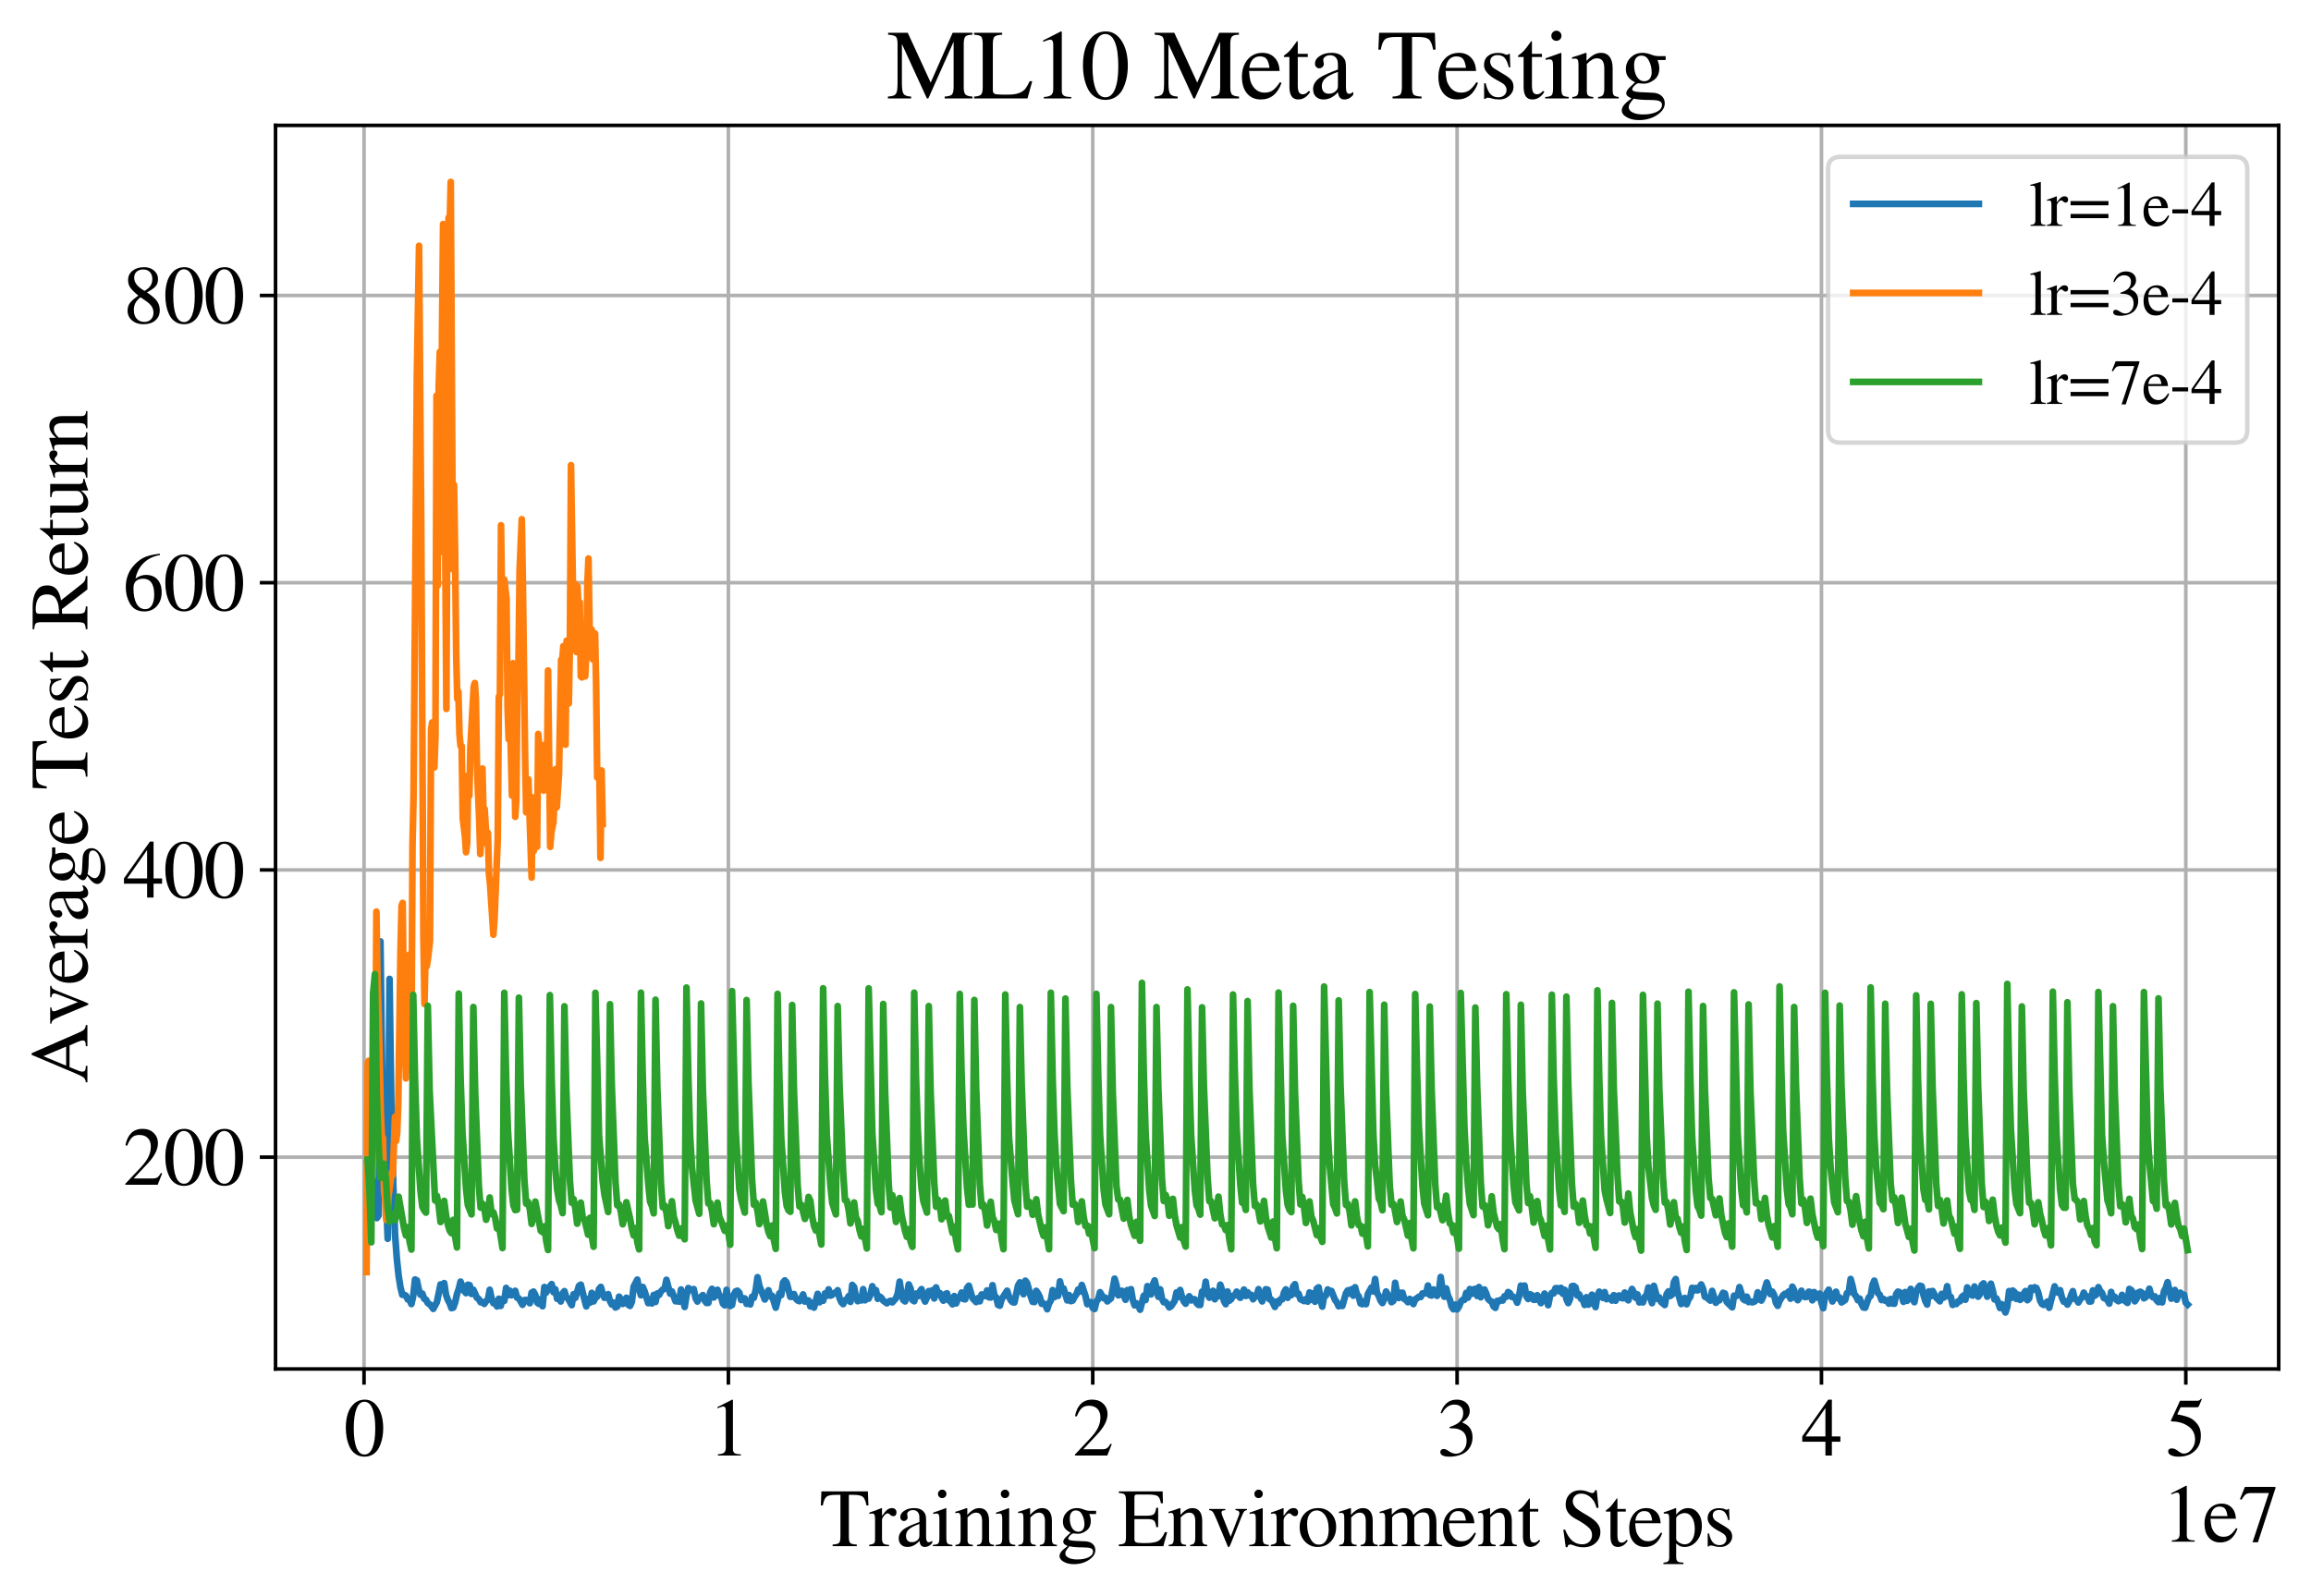 <?xml version="1.0" encoding="utf-8" standalone="no"?>
<!DOCTYPE svg PUBLIC "-//W3C//DTD SVG 1.1//EN"
  "http://www.w3.org/Graphics/SVG/1.1/DTD/svg11.dtd">
<svg xmlns:xlink="http://www.w3.org/1999/xlink" width="515pt" height="355.769pt" viewBox="0 0 515 355.769" xmlns="http://www.w3.org/2000/svg" version="1.1">
 <defs>
  <style type="text/css">*{stroke-linejoin: round; stroke-linecap: butt}</style>
 </defs>
 <g id="figure_1">
  <g id="patch_1">
   <path d="M 0 355.769 
L 515 355.769 
L 515 0 
L 0 0 
z
" style="fill: #ffffff"/>
  </g>
  <g id="axes_1">
   <g id="patch_2">
    <path d="M 61.4 305.152 
L 507.8 305.152 
L 507.8 27.952 
L 61.4 27.952 
z
" style="fill: #ffffff"/>
   </g>
   <g id="matplotlib.axis_1">
    <g id="xtick_1">
     <g id="line2d_1">
      <path d="M 81.123 305.152 
L 81.123 27.952 
" clip-path="url(#p515764f0af)" style="fill: none; stroke: #b0b0b0; stroke-width: 0.8; stroke-linecap: square"/>
     </g>
     <g id="line2d_2">
      <defs>
       <path id="mfe053f027d" d="M 0 0 
L 0 3.5 
" style="stroke: #000000; stroke-width: 0.8"/>
      </defs>
      <g>
       <use xlink:href="#mfe053f027d" x="81.123" y="305.152" style="stroke: #000000; stroke-width: 0.8"/>
      </g>
     </g>
     <g id="text_1">
      <!-- 0 -->
      <g transform="translate(76.623 324.446)scale(0.18 -0.18)">
       <defs>
        <path id="STIXGeneral-Regular-30" d="M 3046 2112 
Q 3046 1683 2963 1302 
Q 2880 922 2717 602 
Q 2554 282 2266 96 
Q 1978 -90 1600 -90 
Q 1210 -90 915 108 
Q 621 307 461 640 
Q 301 973 227 1350 
Q 154 1728 154 2150 
Q 154 2746 301 3222 
Q 448 3699 790 4012 
Q 1133 4326 1626 4326 
Q 2253 4326 2649 3712 
Q 3046 3098 3046 2112 
z
M 2432 2080 
Q 2432 3091 2217 3625 
Q 2003 4160 1587 4160 
Q 1190 4160 979 3622 
Q 768 3085 768 2106 
Q 768 1120 979 598 
Q 1190 77 1600 77 
Q 2003 77 2217 598 
Q 2432 1120 2432 2080 
z
" transform="scale(0.016)"/>
       </defs>
       <use xlink:href="#STIXGeneral-Regular-30"/>
      </g>
     </g>
    </g>
    <g id="xtick_2">
     <g id="line2d_3">
      <path d="M 162.319 305.152 
L 162.319 27.952 
" clip-path="url(#p515764f0af)" style="fill: none; stroke: #b0b0b0; stroke-width: 0.8; stroke-linecap: square"/>
     </g>
     <g id="line2d_4">
      <g>
       <use xlink:href="#mfe053f027d" x="162.319" y="305.152" style="stroke: #000000; stroke-width: 0.8"/>
      </g>
     </g>
     <g id="text_2">
      <!-- 1 -->
      <g transform="translate(157.819 324.446)scale(0.18 -0.18)">
       <defs>
        <path id="STIXGeneral-Regular-31" d="M 2522 0 
L 755 0 
L 755 96 
Q 1107 115 1235 227 
Q 1363 339 1363 608 
L 1363 3482 
Q 1363 3795 1171 3795 
Q 1082 3795 883 3718 
L 710 3654 
L 710 3744 
L 1856 4326 
L 1914 4307 
L 1914 486 
Q 1914 275 2042 185 
Q 2170 96 2522 96 
L 2522 0 
z
" transform="scale(0.016)"/>
       </defs>
       <use xlink:href="#STIXGeneral-Regular-31"/>
      </g>
     </g>
    </g>
    <g id="xtick_3">
     <g id="line2d_5">
      <path d="M 243.515 305.152 
L 243.515 27.952 
" clip-path="url(#p515764f0af)" style="fill: none; stroke: #b0b0b0; stroke-width: 0.8; stroke-linecap: square"/>
     </g>
     <g id="line2d_6">
      <g>
       <use xlink:href="#mfe053f027d" x="243.515" y="305.152" style="stroke: #000000; stroke-width: 0.8"/>
      </g>
     </g>
     <g id="text_3">
      <!-- 2 -->
      <g transform="translate(239.015 324.446)scale(0.18 -0.18)">
       <defs>
        <path id="STIXGeneral-Regular-32" d="M 3034 877 
L 2688 0 
L 186 0 
L 186 77 
L 1325 1286 
Q 1773 1754 1965 2144 
Q 2157 2534 2157 2950 
Q 2157 3379 1920 3616 
Q 1683 3853 1267 3853 
Q 922 3853 720 3673 
Q 518 3494 326 3021 
L 192 3053 
Q 301 3648 630 3987 
Q 960 4326 1523 4326 
Q 2054 4326 2380 4006 
Q 2707 3686 2707 3200 
Q 2707 2477 1888 1613 
L 832 486 
L 2330 486 
Q 2541 486 2665 569 
Q 2790 653 2944 915 
L 3034 877 
z
" transform="scale(0.016)"/>
       </defs>
       <use xlink:href="#STIXGeneral-Regular-32"/>
      </g>
     </g>
    </g>
    <g id="xtick_4">
     <g id="line2d_7">
      <path d="M 324.711 305.152 
L 324.711 27.952 
" clip-path="url(#p515764f0af)" style="fill: none; stroke: #b0b0b0; stroke-width: 0.8; stroke-linecap: square"/>
     </g>
     <g id="line2d_8">
      <g>
       <use xlink:href="#mfe053f027d" x="324.711" y="305.152" style="stroke: #000000; stroke-width: 0.8"/>
      </g>
     </g>
     <g id="text_4">
      <!-- 3 -->
      <g transform="translate(320.211 324.446)scale(0.18 -0.18)">
       <defs>
        <path id="STIXGeneral-Regular-33" d="M 390 3264 
L 288 3290 
Q 435 3770 748 4048 
Q 1062 4326 1542 4326 
Q 1990 4326 2265 4083 
Q 2541 3840 2541 3450 
Q 2541 2925 1946 2566 
Q 2298 2413 2477 2227 
Q 2758 1914 2758 1402 
Q 2758 890 2464 506 
Q 2246 211 1840 60 
Q 1434 -90 979 -90 
Q 262 -90 262 275 
Q 262 378 339 442 
Q 416 506 525 506 
Q 685 506 915 339 
Q 1197 141 1466 141 
Q 1818 141 2058 425 
Q 2298 710 2298 1120 
Q 2298 1856 1632 2048 
Q 1434 2112 979 2112 
L 979 2202 
Q 1338 2323 1517 2432 
Q 2035 2726 2035 3290 
Q 2035 3610 1852 3776 
Q 1670 3942 1344 3942 
Q 768 3942 390 3264 
z
" transform="scale(0.016)"/>
       </defs>
       <use xlink:href="#STIXGeneral-Regular-33"/>
      </g>
     </g>
    </g>
    <g id="xtick_5">
     <g id="line2d_9">
      <path d="M 405.907 305.152 
L 405.907 27.952 
" clip-path="url(#p515764f0af)" style="fill: none; stroke: #b0b0b0; stroke-width: 0.8; stroke-linecap: square"/>
     </g>
     <g id="line2d_10">
      <g>
       <use xlink:href="#mfe053f027d" x="405.907" y="305.152" style="stroke: #000000; stroke-width: 0.8"/>
      </g>
     </g>
     <g id="text_5">
      <!-- 4 -->
      <g transform="translate(401.407 324.446)scale(0.18 -0.18)">
       <defs>
        <path id="STIXGeneral-Regular-34" d="M 3027 1069 
L 2368 1069 
L 2368 0 
L 1869 0 
L 1869 1069 
L 77 1069 
L 77 1478 
L 2086 4326 
L 2368 4326 
L 2368 1478 
L 3027 1478 
L 3027 1069 
z
M 1869 1478 
L 1869 3674 
L 333 1478 
L 1869 1478 
z
" transform="scale(0.016)"/>
       </defs>
       <use xlink:href="#STIXGeneral-Regular-34"/>
      </g>
     </g>
    </g>
    <g id="xtick_6">
     <g id="line2d_11">
      <path d="M 487.103 305.152 
L 487.103 27.952 
" clip-path="url(#p515764f0af)" style="fill: none; stroke: #b0b0b0; stroke-width: 0.8; stroke-linecap: square"/>
     </g>
     <g id="line2d_12">
      <g>
       <use xlink:href="#mfe053f027d" x="487.103" y="305.152" style="stroke: #000000; stroke-width: 0.8"/>
      </g>
     </g>
     <g id="text_6">
      <!-- 5 -->
      <g transform="translate(482.603 324.446)scale(0.18 -0.18)">
       <defs>
        <path id="STIXGeneral-Regular-35" d="M 2803 4358 
L 2573 3814 
Q 2534 3731 2400 3731 
L 1158 3731 
L 902 3187 
Q 1606 3053 1920 2896 
Q 2234 2739 2502 2368 
Q 2726 2061 2726 1555 
Q 2726 1094 2576 780 
Q 2426 467 2099 224 
Q 1664 -90 1011 -90 
Q 646 -90 422 19 
Q 198 128 198 307 
Q 198 550 486 550 
Q 717 550 960 352 
Q 1210 147 1414 147 
Q 1747 147 2012 480 
Q 2278 813 2278 1229 
Q 2278 1843 1850 2189 
Q 1293 2637 486 2637 
Q 410 2637 410 2688 
L 416 2720 
L 1114 4237 
L 2438 4237 
Q 2547 4237 2608 4269 
Q 2669 4301 2746 4403 
L 2803 4358 
z
" transform="scale(0.016)"/>
       </defs>
       <use xlink:href="#STIXGeneral-Regular-35"/>
      </g>
     </g>
    </g>
    <g id="text_7">
     <!-- Training Environment Steps -->
     <g transform="translate(182.605 344.646)scale(0.18 -0.18)">
      <defs>
       <path id="STIXGeneral-Regular-54" d="M 3795 3149 
L 3642 3149 
Q 3539 3674 3353 3821 
Q 3168 3968 2656 3968 
L 2278 3968 
L 2278 710 
Q 2278 346 2387 243 
Q 2496 141 2893 122 
L 2893 0 
L 1024 0 
L 1024 122 
Q 1427 147 1526 256 
Q 1626 365 1626 787 
L 1626 3968 
L 1242 3968 
Q 723 3968 540 3817 
Q 358 3667 262 3149 
L 109 3149 
L 154 4237 
L 3750 4237 
L 3795 3149 
z
" transform="scale(0.016)"/>
       <path id="STIXGeneral-Regular-72" d="M 1024 2931 
L 1024 2342 
Q 1267 2688 1430 2816 
Q 1594 2944 1792 2944 
Q 1958 2944 2051 2854 
Q 2144 2765 2144 2605 
Q 2144 2470 2077 2393 
Q 2010 2317 1894 2317 
Q 1773 2317 1638 2445 
Q 1536 2541 1472 2541 
Q 1338 2541 1181 2355 
Q 1024 2170 1024 2016 
L 1024 576 
Q 1024 301 1133 205 
Q 1242 109 1568 96 
L 1568 0 
L 32 0 
L 32 96 
Q 339 154 412 224 
Q 486 294 486 538 
L 486 2138 
Q 486 2349 438 2435 
Q 390 2522 269 2522 
Q 166 2522 45 2496 
L 45 2598 
Q 448 2726 992 2944 
L 1024 2931 
z
" transform="scale(0.016)"/>
       <path id="STIXGeneral-Regular-61" d="M 2829 422 
L 2829 243 
Q 2586 -64 2253 -64 
Q 1888 -64 1843 403 
L 1837 403 
Q 1427 -64 909 -64 
Q 608 -64 422 112 
Q 237 288 237 602 
Q 237 1050 685 1350 
Q 992 1555 1837 1869 
L 1837 2214 
Q 1837 2502 1699 2646 
Q 1562 2790 1338 2790 
Q 1146 2790 1018 2697 
Q 890 2605 890 2477 
Q 890 2419 909 2348 
Q 928 2278 928 2208 
Q 928 2112 841 2029 
Q 755 1946 634 1946 
Q 525 1946 441 2029 
Q 358 2112 358 2240 
Q 358 2547 685 2752 
Q 986 2944 1421 2944 
Q 1939 2944 2176 2656 
Q 2291 2522 2323 2384 
Q 2355 2246 2355 1946 
L 2355 723 
Q 2355 301 2554 301 
Q 2682 301 2829 422 
z
M 1837 813 
L 1837 1715 
Q 1248 1510 1018 1293 
Q 800 1094 800 800 
Q 800 557 921 432 
Q 1043 307 1242 307 
Q 1453 307 1613 410 
Q 1747 506 1792 589 
Q 1837 672 1837 813 
z
" transform="scale(0.016)"/>
       <path id="STIXGeneral-Regular-69" d="M 1152 4045 
Q 1152 3904 1056 3811 
Q 960 3718 819 3718 
Q 685 3718 592 3811 
Q 499 3904 499 4045 
Q 499 4179 595 4275 
Q 691 4371 826 4371 
Q 966 4371 1059 4275 
Q 1152 4179 1152 4045 
z
M 1619 0 
L 102 0 
L 102 96 
Q 435 115 521 211 
Q 608 307 608 666 
L 608 2118 
Q 608 2342 563 2432 
Q 518 2522 397 2522 
Q 243 2522 128 2490 
L 128 2592 
L 1120 2944 
L 1146 2918 
L 1146 672 
Q 1146 314 1226 218 
Q 1306 122 1619 96 
L 1619 0 
z
" transform="scale(0.016)"/>
       <path id="STIXGeneral-Regular-6e" d="M 3104 0 
L 1773 0 
L 1779 96 
Q 2016 115 2096 233 
Q 2176 352 2176 672 
L 2176 1946 
Q 2176 2592 1709 2592 
Q 1549 2592 1408 2515 
Q 1267 2438 1050 2227 
L 1050 461 
Q 1050 269 1136 192 
Q 1222 115 1466 96 
L 1466 0 
L 115 0 
L 115 96 
Q 358 115 435 214 
Q 512 314 512 602 
L 512 2157 
Q 512 2394 467 2483 
Q 422 2573 288 2573 
Q 160 2573 102 2547 
L 102 2656 
Q 550 2784 979 2944 
L 1030 2925 
L 1030 2426 
L 1037 2426 
Q 1491 2944 1958 2944 
Q 2323 2944 2518 2688 
Q 2714 2432 2714 1958 
L 2714 544 
Q 2714 288 2790 205 
Q 2867 122 3104 96 
L 3104 0 
z
" transform="scale(0.016)"/>
       <path id="STIXGeneral-Regular-67" d="M 3008 2483 
L 2477 2483 
Q 2598 2208 2598 1946 
Q 2598 1453 2265 1203 
Q 1933 954 1600 954 
Q 1530 954 1357 973 
L 1235 986 
Q 1107 947 979 812 
Q 851 678 851 582 
Q 851 435 1350 410 
L 2176 371 
Q 2528 358 2739 172 
Q 2950 -13 2950 -314 
Q 2950 -685 2566 -986 
Q 2035 -1395 1286 -1395 
Q 826 -1395 502 -1212 
Q 179 -1030 179 -774 
Q 179 -595 320 -419 
Q 461 -243 806 6 
Q 602 102 534 172 
Q 467 243 467 346 
Q 467 531 762 787 
Q 909 915 1037 1043 
Q 717 1203 579 1401 
Q 442 1600 442 1901 
Q 442 2336 752 2640 
Q 1062 2944 1510 2944 
Q 1766 2944 2022 2848 
L 2163 2797 
Q 2349 2733 2515 2733 
L 3008 2733 
L 3008 2483 
z
M 973 2163 
L 973 2144 
Q 973 1683 1155 1398 
Q 1338 1114 1632 1114 
Q 1850 1114 1978 1270 
Q 2106 1427 2106 1690 
Q 2106 2112 1914 2464 
Q 1754 2765 1446 2765 
Q 1222 2765 1097 2605 
Q 973 2445 973 2163 
z
M 2771 -410 
Q 2771 -230 2595 -163 
Q 2419 -96 1978 -96 
Q 1344 -96 941 -13 
Q 749 -243 688 -348 
Q 627 -454 627 -563 
Q 627 -774 880 -902 
Q 1133 -1030 1555 -1030 
Q 2099 -1030 2435 -860 
Q 2771 -691 2771 -410 
z
" transform="scale(0.016)"/>
       <path id="STIXGeneral-Regular-20" transform="scale(0.016)"/>
       <path id="STIXGeneral-Regular-45" d="M 3821 1082 
L 3526 0 
L 77 0 
L 77 122 
Q 442 147 538 252 
Q 634 358 634 730 
L 634 3520 
Q 634 3878 534 3987 
Q 435 4096 77 4115 
L 77 4237 
L 3469 4237 
L 3494 3322 
L 3334 3322 
Q 3264 3750 3085 3872 
Q 2906 3994 2349 3994 
L 1510 3994 
Q 1370 3994 1328 3952 
Q 1286 3910 1286 3763 
L 1286 2355 
L 2253 2355 
Q 2656 2355 2787 2470 
Q 2918 2586 2976 2970 
L 3123 2970 
L 3123 1472 
L 2976 1472 
Q 2918 1875 2790 1984 
Q 2662 2093 2253 2093 
L 1286 2093 
L 1286 538 
Q 1286 346 1420 291 
Q 1555 237 1933 237 
L 2163 237 
Q 2848 237 3136 403 
Q 3424 570 3642 1082 
L 3821 1082 
z
" transform="scale(0.016)"/>
       <path id="STIXGeneral-Regular-76" d="M 3053 2880 
L 3053 2784 
Q 2906 2771 2835 2688 
Q 2765 2605 2637 2285 
L 1818 230 
Q 1690 -90 1638 -90 
Q 1587 -90 1523 77 
Q 1510 96 1497 141 
Q 1485 186 1472 211 
L 704 2048 
Q 499 2534 403 2652 
Q 307 2771 122 2784 
L 122 2880 
L 1376 2880 
L 1376 2784 
Q 1210 2771 1146 2732 
Q 1082 2694 1082 2611 
Q 1082 2509 1139 2368 
L 1792 730 
L 2426 2387 
Q 2464 2483 2464 2579 
Q 2464 2758 2163 2784 
L 2163 2880 
L 3053 2880 
z
" transform="scale(0.016)"/>
       <path id="STIXGeneral-Regular-6f" d="M 3008 1478 
Q 3008 806 2608 371 
Q 2208 -64 1568 -64 
Q 979 -64 582 368 
Q 186 800 186 1459 
Q 186 2125 582 2534 
Q 979 2944 1626 2944 
Q 2221 2944 2614 2537 
Q 3008 2131 3008 1478 
z
M 2432 1306 
Q 2432 2035 2112 2445 
Q 1856 2765 1504 2765 
Q 1171 2765 966 2493 
Q 762 2221 762 1747 
Q 762 928 1101 435 
Q 1318 115 1677 115 
Q 2029 115 2230 432 
Q 2432 749 2432 1306 
z
" transform="scale(0.016)"/>
       <path id="STIXGeneral-Regular-6d" d="M 4960 0 
L 3565 0 
L 3565 96 
Q 3834 122 3907 208 
Q 3981 294 3981 576 
L 3981 1894 
Q 3981 2278 3869 2444 
Q 3757 2611 3488 2611 
Q 3264 2611 3107 2521 
Q 2950 2432 2803 2221 
L 2803 608 
Q 2803 301 2896 201 
Q 2989 102 3264 96 
L 3264 0 
L 1830 0 
L 1830 96 
Q 2112 115 2189 188 
Q 2266 262 2266 550 
L 2266 1901 
Q 2266 2611 1850 2611 
Q 1670 2611 1468 2531 
Q 1267 2451 1171 2336 
Q 1088 2240 1088 2227 
L 1088 448 
Q 1088 243 1177 176 
Q 1267 109 1523 96 
L 1523 0 
L 102 0 
L 102 96 
Q 371 102 460 195 
Q 550 288 550 563 
L 550 2150 
Q 550 2387 499 2480 
Q 448 2573 326 2573 
Q 230 2573 122 2547 
L 122 2656 
Q 557 2778 1011 2944 
L 1062 2925 
L 1062 2451 
L 1075 2451 
Q 1363 2752 1584 2848 
Q 1805 2944 2054 2944 
Q 2560 2944 2733 2406 
Q 3232 2944 3776 2944 
Q 4518 2944 4518 1792 
L 4518 493 
Q 4518 282 4582 202 
Q 4646 122 4794 109 
L 4960 96 
L 4960 0 
z
" transform="scale(0.016)"/>
       <path id="STIXGeneral-Regular-65" d="M 2611 1050 
L 2714 1005 
Q 2330 -64 1376 -64 
Q 813 -64 486 329 
Q 160 723 160 1389 
Q 160 2074 525 2509 
Q 890 2944 1485 2944 
Q 2061 2944 2374 2502 
Q 2560 2246 2592 1773 
L 621 1773 
Q 646 1370 700 1158 
Q 755 947 915 730 
Q 1184 378 1626 378 
Q 1939 378 2153 531 
Q 2368 685 2611 1050 
z
M 634 1978 
L 1939 1978 
Q 1882 2381 1750 2547 
Q 1619 2714 1312 2714 
Q 1043 2714 864 2525 
Q 685 2336 634 1978 
z
" transform="scale(0.016)"/>
       <path id="STIXGeneral-Regular-74" d="M 1702 493 
L 1786 422 
Q 1478 -64 1011 -64 
Q 448 -64 448 749 
L 448 2675 
L 109 2675 
Q 83 2694 83 2720 
Q 83 2771 192 2842 
Q 435 2982 813 3526 
Q 826 3546 874 3606 
Q 922 3667 941 3706 
Q 986 3706 986 3622 
L 986 2880 
L 1632 2880 
L 1632 2675 
L 986 2675 
L 986 845 
Q 986 538 1062 403 
Q 1139 269 1318 269 
Q 1510 269 1702 493 
z
" transform="scale(0.016)"/>
       <path id="STIXGeneral-Regular-53" d="M 3002 2963 
L 2842 2963 
Q 2733 3360 2579 3565 
Q 2189 4064 1651 4064 
Q 1357 4064 1181 3894 
Q 1005 3725 1005 3456 
Q 1005 3328 1069 3206 
Q 1133 3085 1206 2998 
Q 1280 2912 1465 2784 
Q 1651 2656 1766 2589 
Q 1882 2522 2150 2362 
Q 2669 2061 2905 1763 
Q 3142 1466 3142 1107 
Q 3142 576 2771 243 
Q 2400 -90 1837 -90 
Q 1421 -90 1082 58 
Q 915 128 781 128 
Q 704 128 653 70 
Q 602 13 602 -83 
L 461 -83 
L 275 1274 
L 416 1274 
Q 845 141 1734 141 
Q 2074 141 2285 342 
Q 2496 544 2496 858 
Q 2496 1158 2310 1363 
Q 2003 1696 1235 2106 
Q 454 2522 454 3206 
Q 454 3718 768 4022 
Q 1082 4326 1568 4326 
Q 1907 4326 2240 4186 
Q 2413 4109 2522 4109 
Q 2688 4109 2726 4326 
L 2861 4326 
L 3002 2963 
z
" transform="scale(0.016)"/>
       <path id="STIXGeneral-Regular-70" d="M 1018 2931 
L 1018 2438 
Q 1421 2944 1939 2944 
Q 2406 2944 2707 2560 
Q 3008 2176 3008 1581 
Q 3008 883 2621 409 
Q 2234 -64 1664 -64 
Q 1466 -64 1328 -6 
Q 1190 51 1018 211 
L 1018 -794 
Q 1018 -1094 1120 -1180 
Q 1222 -1267 1581 -1274 
L 1581 -1389 
L 32 -1389 
L 32 -1280 
Q 314 -1254 397 -1171 
Q 480 -1088 480 -838 
L 480 2157 
Q 480 2381 429 2451 
Q 378 2522 218 2522 
Q 115 2522 58 2515 
L 58 2618 
Q 506 2752 979 2944 
L 1018 2931 
z
M 1018 2138 
L 1018 563 
Q 1018 422 1238 281 
Q 1459 141 1683 141 
Q 2029 141 2243 467 
Q 2458 794 2458 1325 
Q 2458 1888 2243 2224 
Q 2029 2560 1670 2560 
Q 1446 2560 1232 2419 
Q 1018 2278 1018 2138 
z
" transform="scale(0.016)"/>
       <path id="STIXGeneral-Regular-73" d="M 998 1926 
L 1664 1523 
Q 1984 1331 2105 1164 
Q 2227 998 2227 736 
Q 2227 416 1961 176 
Q 1696 -64 1331 -64 
Q 1030 -64 864 -6 
Q 691 51 570 51 
Q 461 51 416 -26 
L 333 -26 
L 333 979 
L 435 979 
Q 538 512 730 294 
Q 922 77 1248 77 
Q 1485 77 1632 211 
Q 1779 346 1779 550 
Q 1779 845 1440 1030 
L 1094 1222 
Q 326 1651 326 2150 
Q 326 2522 566 2730 
Q 806 2938 1210 2938 
Q 1491 2938 1638 2867 
Q 1754 2816 1818 2816 
Q 1862 2816 1920 2880 
L 1990 2880 
L 2022 2010 
L 1926 2010 
Q 1818 2445 1654 2621 
Q 1491 2797 1203 2797 
Q 986 2797 854 2688 
Q 723 2579 723 2362 
Q 723 2253 796 2128 
Q 870 2003 998 1926 
z
" transform="scale(0.016)"/>
      </defs>
      <use xlink:href="#STIXGeneral-Regular-54"/>
      <use xlink:href="#STIXGeneral-Regular-72" x="61.1"/>
      <use xlink:href="#STIXGeneral-Regular-61" x="94.4"/>
      <use xlink:href="#STIXGeneral-Regular-69" x="138.8"/>
      <use xlink:href="#STIXGeneral-Regular-6e" x="166.6"/>
      <use xlink:href="#STIXGeneral-Regular-69" x="216.6"/>
      <use xlink:href="#STIXGeneral-Regular-6e" x="244.4"/>
      <use xlink:href="#STIXGeneral-Regular-67" x="294.4"/>
      <use xlink:href="#STIXGeneral-Regular-20" x="344.4"/>
      <use xlink:href="#STIXGeneral-Regular-45" x="369.4"/>
      <use xlink:href="#STIXGeneral-Regular-6e" x="430.5"/>
      <use xlink:href="#STIXGeneral-Regular-76" x="480.5"/>
      <use xlink:href="#STIXGeneral-Regular-69" x="530.5"/>
      <use xlink:href="#STIXGeneral-Regular-72" x="558.3"/>
      <use xlink:href="#STIXGeneral-Regular-6f" x="591.6"/>
      <use xlink:href="#STIXGeneral-Regular-6e" x="641.6"/>
      <use xlink:href="#STIXGeneral-Regular-6d" x="691.6"/>
      <use xlink:href="#STIXGeneral-Regular-65" x="769.4"/>
      <use xlink:href="#STIXGeneral-Regular-6e" x="813.8"/>
      <use xlink:href="#STIXGeneral-Regular-74" x="863.8"/>
      <use xlink:href="#STIXGeneral-Regular-20" x="891.6"/>
      <use xlink:href="#STIXGeneral-Regular-53" x="916.6"/>
      <use xlink:href="#STIXGeneral-Regular-74" x="972.2"/>
      <use xlink:href="#STIXGeneral-Regular-65" x="1000"/>
      <use xlink:href="#STIXGeneral-Regular-70" x="1044.4"/>
      <use xlink:href="#STIXGeneral-Regular-73" x="1094.4"/>
     </g>
    </g>
    <g id="text_8">
     <!-- 1e7 -->
     <g transform="translate(481.807 343.646)scale(0.18 -0.18)">
      <defs>
       <path id="STIXGeneral-Regular-37" d="M 2874 4134 
L 1517 -51 
L 1101 -51 
L 2368 3763 
L 992 3763 
Q 717 3763 582 3667 
Q 448 3571 243 3238 
L 128 3296 
L 512 4237 
L 2874 4237 
L 2874 4134 
z
" transform="scale(0.016)"/>
      </defs>
      <use xlink:href="#STIXGeneral-Regular-31"/>
      <use xlink:href="#STIXGeneral-Regular-65" x="50"/>
      <use xlink:href="#STIXGeneral-Regular-37" x="94.4"/>
     </g>
    </g>
   </g>
   <g id="matplotlib.axis_2">
    <g id="ytick_1">
     <g id="line2d_13">
      <path d="M 61.4 257.939 
L 507.8 257.939 
" clip-path="url(#p515764f0af)" style="fill: none; stroke: #b0b0b0; stroke-width: 0.8; stroke-linecap: square"/>
     </g>
     <g id="line2d_14">
      <defs>
       <path id="mcd83eff8d5" d="M 0 0 
L -3.5 0 
" style="stroke: #000000; stroke-width: 0.8"/>
      </defs>
      <g>
       <use xlink:href="#mcd83eff8d5" x="61.4" y="257.939" style="stroke: #000000; stroke-width: 0.8"/>
      </g>
     </g>
     <g id="text_9">
      <!-- 200 -->
      <g transform="translate(27.4 264.086)scale(0.18 -0.18)">
       <use xlink:href="#STIXGeneral-Regular-32"/>
       <use xlink:href="#STIXGeneral-Regular-30" x="50"/>
       <use xlink:href="#STIXGeneral-Regular-30" x="100"/>
      </g>
     </g>
    </g>
    <g id="ytick_2">
     <g id="line2d_15">
      <path d="M 61.4 193.915 
L 507.8 193.915 
" clip-path="url(#p515764f0af)" style="fill: none; stroke: #b0b0b0; stroke-width: 0.8; stroke-linecap: square"/>
     </g>
     <g id="line2d_16">
      <g>
       <use xlink:href="#mcd83eff8d5" x="61.4" y="193.915" style="stroke: #000000; stroke-width: 0.8"/>
      </g>
     </g>
     <g id="text_10">
      <!-- 400 -->
      <g transform="translate(27.4 200.062)scale(0.18 -0.18)">
       <use xlink:href="#STIXGeneral-Regular-34"/>
       <use xlink:href="#STIXGeneral-Regular-30" x="50"/>
       <use xlink:href="#STIXGeneral-Regular-30" x="100"/>
      </g>
     </g>
    </g>
    <g id="ytick_3">
     <g id="line2d_17">
      <path d="M 61.4 129.892 
L 507.8 129.892 
" clip-path="url(#p515764f0af)" style="fill: none; stroke: #b0b0b0; stroke-width: 0.8; stroke-linecap: square"/>
     </g>
     <g id="line2d_18">
      <g>
       <use xlink:href="#mcd83eff8d5" x="61.4" y="129.892" style="stroke: #000000; stroke-width: 0.8"/>
      </g>
     </g>
     <g id="text_11">
      <!-- 600 -->
      <g transform="translate(27.4 136.039)scale(0.18 -0.18)">
       <defs>
        <path id="STIXGeneral-Regular-36" d="M 2854 4378 
L 2867 4275 
Q 2112 4154 1606 3664 
Q 1101 3174 973 2451 
Q 1344 2739 1786 2739 
Q 2349 2739 2672 2380 
Q 2995 2022 2995 1402 
Q 2995 774 2669 378 
Q 2291 -90 1651 -90 
Q 870 -90 518 557 
Q 218 1107 218 1786 
Q 218 2835 915 3552 
Q 1312 3962 1731 4131 
Q 2150 4301 2854 4378 
z
M 2419 1203 
Q 2419 2445 1555 2445 
Q 1235 2445 1024 2275 
Q 813 2106 813 1702 
Q 813 954 1046 522 
Q 1280 90 1722 90 
Q 2061 90 2240 394 
Q 2419 698 2419 1203 
z
" transform="scale(0.016)"/>
       </defs>
       <use xlink:href="#STIXGeneral-Regular-36"/>
       <use xlink:href="#STIXGeneral-Regular-30" x="50"/>
       <use xlink:href="#STIXGeneral-Regular-30" x="100"/>
      </g>
     </g>
    </g>
    <g id="ytick_4">
     <g id="line2d_19">
      <path d="M 61.4 65.869 
L 507.8 65.869 
" clip-path="url(#p515764f0af)" style="fill: none; stroke: #b0b0b0; stroke-width: 0.8; stroke-linecap: square"/>
     </g>
     <g id="line2d_20">
      <g>
       <use xlink:href="#mcd83eff8d5" x="61.4" y="65.869" style="stroke: #000000; stroke-width: 0.8"/>
      </g>
     </g>
     <g id="text_12">
      <!-- 800 -->
      <g transform="translate(27.4 72.015)scale(0.18 -0.18)">
       <defs>
        <path id="STIXGeneral-Regular-38" d="M 2848 992 
Q 2848 499 2505 204 
Q 2163 -90 1587 -90 
Q 1050 -90 704 204 
Q 358 499 358 954 
Q 358 1293 524 1533 
Q 691 1773 1190 2125 
Q 710 2522 553 2765 
Q 397 3008 397 3328 
Q 397 3782 745 4054 
Q 1094 4326 1638 4326 
Q 2106 4326 2410 4060 
Q 2714 3795 2714 3411 
Q 2714 3059 2531 2848 
Q 2349 2637 1856 2374 
Q 2432 1990 2640 1689 
Q 2848 1389 2848 992 
z
M 2272 3411 
Q 2272 3744 2086 3945 
Q 1901 4147 1574 4147 
Q 1248 4147 1059 3977 
Q 870 3808 870 3513 
Q 870 3219 1059 2979 
Q 1248 2739 1670 2490 
Q 1997 2682 2134 2896 
Q 2272 3110 2272 3411 
z
M 1734 1741 
L 1357 1997 
Q 1075 1766 960 1545 
Q 845 1325 845 1011 
Q 845 576 1065 333 
Q 1286 90 1658 90 
Q 1971 90 2166 285 
Q 2362 480 2362 794 
Q 2362 1082 2214 1299 
Q 2067 1517 1734 1741 
z
" transform="scale(0.016)"/>
       </defs>
       <use xlink:href="#STIXGeneral-Regular-38"/>
       <use xlink:href="#STIXGeneral-Regular-30" x="50"/>
       <use xlink:href="#STIXGeneral-Regular-30" x="100"/>
      </g>
     </g>
    </g>
    <g id="text_13">
     <!-- Average Test Return -->
     <g transform="translate(19.477 241.533)rotate(-90)scale(0.18 -0.18)">
      <defs>
       <path id="STIXGeneral-Regular-41" d="M 4525 0 
L 2893 0 
L 2893 122 
Q 3149 122 3245 179 
Q 3334 224 3334 333 
Q 3334 499 3213 781 
L 2950 1382 
L 1274 1382 
L 979 653 
Q 922 506 922 384 
Q 922 237 1027 179 
Q 1133 122 1370 122 
L 1370 0 
L 96 0 
L 96 122 
Q 365 147 486 316 
Q 608 486 902 1190 
L 2221 4314 
L 2349 4314 
L 3923 710 
Q 4064 378 4176 262 
Q 4288 147 4525 122 
L 4525 0 
z
M 2861 1645 
L 2118 3405 
L 1382 1645 
L 2861 1645 
z
" transform="scale(0.016)"/>
       <path id="STIXGeneral-Regular-52" d="M 4224 0 
L 3187 0 
L 1664 1971 
L 1306 1958 
L 1306 717 
Q 1306 352 1405 249 
Q 1504 147 1875 122 
L 1875 0 
L 109 0 
L 109 122 
Q 474 154 563 262 
Q 653 371 653 794 
L 653 3526 
Q 653 3885 563 3987 
Q 474 4090 109 4115 
L 109 4237 
L 1850 4237 
Q 2726 4237 3187 3859 
Q 3501 3603 3501 3091 
Q 3501 2221 2342 2042 
L 3622 422 
Q 3757 256 3878 198 
Q 4000 141 4224 122 
L 4224 0 
z
M 1306 3731 
L 1306 2195 
Q 1766 2202 1990 2246 
Q 2214 2291 2438 2413 
Q 2803 2618 2803 3142 
Q 2803 4000 1632 4000 
Q 1459 4000 1382 3945 
Q 1306 3891 1306 3731 
z
" transform="scale(0.016)"/>
       <path id="STIXGeneral-Regular-75" d="M 3072 320 
L 3072 230 
Q 2573 96 2195 -58 
L 2163 -38 
L 2163 486 
L 2150 486 
Q 1747 -64 1235 -64 
Q 870 -64 662 160 
Q 454 384 454 755 
L 454 2362 
Q 454 2598 371 2688 
Q 288 2778 58 2790 
L 58 2880 
L 992 2880 
L 992 813 
Q 992 595 1123 451 
Q 1254 307 1446 307 
Q 1760 307 1984 506 
Q 2067 582 2099 649 
Q 2131 717 2131 877 
L 2131 2355 
Q 2131 2605 2041 2678 
Q 1952 2752 1658 2771 
L 1658 2880 
L 2669 2880 
L 2669 685 
Q 2669 461 2742 390 
Q 2816 320 3034 320 
L 3072 320 
z
" transform="scale(0.016)"/>
      </defs>
      <use xlink:href="#STIXGeneral-Regular-41"/>
      <use xlink:href="#STIXGeneral-Regular-76" x="72.2"/>
      <use xlink:href="#STIXGeneral-Regular-65" x="122.2"/>
      <use xlink:href="#STIXGeneral-Regular-72" x="166.6"/>
      <use xlink:href="#STIXGeneral-Regular-61" x="199.9"/>
      <use xlink:href="#STIXGeneral-Regular-67" x="244.3"/>
      <use xlink:href="#STIXGeneral-Regular-65" x="294.3"/>
      <use xlink:href="#STIXGeneral-Regular-20" x="338.7"/>
      <use xlink:href="#STIXGeneral-Regular-54" x="363.7"/>
      <use xlink:href="#STIXGeneral-Regular-65" x="424.8"/>
      <use xlink:href="#STIXGeneral-Regular-73" x="469.2"/>
      <use xlink:href="#STIXGeneral-Regular-74" x="508.1"/>
      <use xlink:href="#STIXGeneral-Regular-20" x="535.9"/>
      <use xlink:href="#STIXGeneral-Regular-52" x="560.9"/>
      <use xlink:href="#STIXGeneral-Regular-65" x="627.6"/>
      <use xlink:href="#STIXGeneral-Regular-74" x="672"/>
      <use xlink:href="#STIXGeneral-Regular-75" x="699.8"/>
      <use xlink:href="#STIXGeneral-Regular-72" x="749.8"/>
      <use xlink:href="#STIXGeneral-Regular-6e" x="783.1"/>
     </g>
    </g>
   </g>
   <g id="line2d_21">
    <path d="M 81.934 258.522 
L 82.34 256.052 
L 82.746 264.05 
L 83.152 268.429 
L 83.558 263.4 
L 83.964 271.524 
L 84.37 270.933 
L 84.776 209.851 
L 85.182 241.03 
L 85.588 255.135 
L 86.4 276.134 
L 86.806 218.212 
L 87.212 246.735 
L 87.618 263.502 
L 88.024 274.997 
L 88.43 280.55 
L 88.836 284.397 
L 89.242 286.947 
L 89.648 288.613 
L 90.054 288.607 
L 90.46 288.819 
L 90.866 289.657 
L 91.272 289.735 
L 91.678 290.683 
L 92.084 288.869 
L 92.49 285.208 
L 92.896 285.414 
L 93.302 287.345 
L 93.708 288.605 
L 94.114 288.351 
L 94.52 289.49 
L 94.926 289.708 
L 95.332 290.458 
L 95.738 290.727 
L 96.144 291.159 
L 96.55 291.756 
L 97.362 290.23 
L 98.174 286.305 
L 98.58 286.873 
L 98.986 286.021 
L 99.392 288.618 
L 99.798 289.752 
L 100.204 290.477 
L 100.61 291.588 
L 101.016 291.475 
L 101.422 290.322 
L 101.828 288.498 
L 102.234 287.334 
L 102.64 285.691 
L 103.451 287.788 
L 103.857 288.248 
L 104.263 286.384 
L 104.669 286.484 
L 105.075 288.428 
L 105.481 287.497 
L 106.293 289.306 
L 106.699 289.565 
L 107.105 290.281 
L 107.511 290.242 
L 107.917 290.651 
L 108.323 290.046 
L 108.729 289.723 
L 109.135 287.5 
L 109.541 289.384 
L 109.947 290.492 
L 110.353 290.189 
L 110.759 291.212 
L 111.165 289.501 
L 111.571 291.105 
L 111.977 289.557 
L 112.383 289.972 
L 112.789 287.085 
L 113.195 288.728 
L 113.601 287.698 
L 114.007 288.733 
L 114.413 288.469 
L 114.819 287.734 
L 115.225 289.261 
L 115.631 289.436 
L 116.443 290.849 
L 116.849 289.811 
L 117.255 289.767 
L 117.661 289.954 
L 118.067 290.494 
L 118.473 288.147 
L 118.879 287.907 
L 119.285 288.629 
L 119.691 290.33 
L 120.097 290.644 
L 120.503 289.578 
L 120.909 291.161 
L 121.315 286.889 
L 121.721 288.119 
L 122.127 287.25 
L 122.939 286.248 
L 123.345 288.041 
L 123.75 287.399 
L 124.156 289.505 
L 124.562 289.188 
L 124.968 290.11 
L 125.374 288.302 
L 125.78 287.819 
L 126.186 289.192 
L 126.592 289.456 
L 127.404 290.923 
L 127.81 288.499 
L 128.216 289.292 
L 129.028 286.628 
L 129.434 286.367 
L 130.246 289.7 
L 130.652 291.196 
L 131.058 289.54 
L 131.464 290.372 
L 131.87 288.193 
L 132.276 290.097 
L 132.682 289.296 
L 133.088 289.005 
L 133.494 287.332 
L 133.9 286.866 
L 134.306 288.337 
L 134.712 289.294 
L 135.524 288.484 
L 135.93 290.02 
L 136.336 290.794 
L 136.742 290.369 
L 137.148 291.45 
L 137.554 291.239 
L 137.96 289.044 
L 138.366 289.599 
L 138.772 290.659 
L 139.584 289.282 
L 139.99 290.814 
L 140.396 291.1 
L 140.802 290.184 
L 141.208 286.81 
L 142.02 285.237 
L 142.426 287.359 
L 142.832 288.728 
L 143.238 286.874 
L 143.644 287.835 
L 144.456 290.48 
L 144.861 289.65 
L 145.267 290.549 
L 145.673 288.656 
L 146.079 290.22 
L 146.485 288.314 
L 146.891 288.632 
L 147.297 287.865 
L 147.703 287.439 
L 148.109 287.267 
L 148.515 285.274 
L 149.327 288.343 
L 149.733 287.871 
L 150.545 290.061 
L 150.951 290.041 
L 151.357 290.154 
L 151.763 287.438 
L 152.575 291.332 
L 152.981 288.805 
L 153.387 287.117 
L 154.199 287.628 
L 154.605 287.351 
L 155.011 289.383 
L 155.417 290.124 
L 155.823 289.279 
L 156.229 289.072 
L 156.635 288.691 
L 157.041 289.893 
L 157.447 290.441 
L 157.853 290.416 
L 158.259 288.09 
L 158.665 287.3 
L 159.071 289.21 
L 159.477 288.074 
L 159.883 287.511 
L 160.289 288.845 
L 160.695 289.002 
L 161.101 290.589 
L 161.507 290.969 
L 161.913 287.513 
L 162.319 289.96 
L 162.725 291.122 
L 163.131 290.887 
L 163.537 288.624 
L 163.943 287.852 
L 164.349 287.715 
L 164.755 288.164 
L 165.161 289.778 
L 165.566 289.382 
L 165.972 289.435 
L 166.378 290.642 
L 166.784 290.425 
L 167.19 290.768 
L 167.596 289.05 
L 168.002 289.28 
L 168.408 287.556 
L 168.814 284.706 
L 169.22 286.65 
L 170.438 289.662 
L 171.25 287.619 
L 171.656 289.015 
L 172.062 288.843 
L 172.874 291.491 
L 173.686 288.296 
L 174.092 288.689 
L 174.498 285.879 
L 174.904 285.416 
L 175.31 285.929 
L 176.122 289.067 
L 176.528 289.059 
L 176.934 288.459 
L 177.34 289.454 
L 177.746 289.883 
L 178.152 290.045 
L 178.558 289.484 
L 178.964 288.544 
L 179.37 290.124 
L 179.776 289.81 
L 180.182 289.894 
L 180.588 291.206 
L 180.994 290.422 
L 181.4 291.473 
L 182.212 288.415 
L 182.618 290.294 
L 183.024 289.388 
L 183.43 289.943 
L 183.836 288.321 
L 184.242 288.846 
L 184.648 287.41 
L 185.054 288.81 
L 185.46 288.646 
L 185.866 288.212 
L 186.272 288.201 
L 186.677 287.611 
L 187.083 289.345 
L 187.489 290.285 
L 187.895 290.692 
L 188.301 289.807 
L 188.707 289.822 
L 189.113 288.937 
L 189.519 290.2 
L 189.925 286.416 
L 190.331 286.9 
L 190.737 289.065 
L 191.143 290.04 
L 191.549 289.192 
L 191.955 289.873 
L 192.361 287.368 
L 192.767 289.836 
L 193.173 289.477 
L 193.579 289.466 
L 193.985 288.517 
L 194.391 286.714 
L 194.797 288.111 
L 195.203 287.583 
L 195.609 289.519 
L 196.015 288.998 
L 196.421 289.304 
L 196.827 289.926 
L 197.639 290.514 
L 198.045 290.149 
L 198.451 289.957 
L 198.857 290.305 
L 199.669 289.367 
L 200.075 288.302 
L 200.481 285.689 
L 200.887 288.343 
L 201.293 289.786 
L 201.699 290.088 
L 202.105 288.783 
L 202.511 286.317 
L 202.917 287.235 
L 203.323 289.79 
L 203.729 290.051 
L 204.135 288.356 
L 204.541 288.937 
L 204.947 287.937 
L 205.353 287.356 
L 205.759 289.236 
L 206.165 290.128 
L 206.571 289.215 
L 206.977 287.799 
L 207.382 288.685 
L 207.788 287.605 
L 208.194 289.432 
L 208.6 286.974 
L 209.006 288.251 
L 209.412 288.206 
L 209.818 289.226 
L 210.224 289.921 
L 210.63 288.488 
L 211.036 288.294 
L 211.442 289.841 
L 211.848 290.135 
L 212.254 290.743 
L 212.66 288.913 
L 213.066 290.538 
L 213.472 289.523 
L 213.878 289.225 
L 214.284 288.119 
L 214.69 289.555 
L 215.096 289.616 
L 215.502 287.112 
L 215.908 286.602 
L 216.72 289.379 
L 217.532 290.246 
L 217.938 289.361 
L 218.344 290.068 
L 218.75 288.551 
L 219.156 288.632 
L 219.562 288.902 
L 219.968 287.645 
L 220.374 289.174 
L 220.78 289.224 
L 221.186 286.485 
L 221.592 288.758 
L 221.998 289.181 
L 222.404 290.87 
L 222.81 291.047 
L 223.216 289.599 
L 224.434 287.714 
L 224.84 289.018 
L 225.246 289.845 
L 225.652 290.261 
L 226.058 290.325 
L 226.87 286.571 
L 227.276 285.856 
L 227.682 287.596 
L 228.088 288.484 
L 228.493 285.479 
L 228.899 286.009 
L 229.711 289.024 
L 230.117 290.181 
L 230.523 290.233 
L 230.929 287.747 
L 231.335 288.348 
L 231.741 289.163 
L 232.147 290.63 
L 232.553 290.54 
L 232.959 290.838 
L 233.365 291.837 
L 233.771 290.55 
L 234.177 289.892 
L 234.583 287.574 
L 234.989 289.128 
L 235.395 288.465 
L 235.801 288.857 
L 236.207 285.626 
L 236.613 287.489 
L 237.019 287.217 
L 237.831 289.863 
L 238.237 288.685 
L 238.643 290.033 
L 239.049 289.892 
L 239.455 289.081 
L 239.861 288.525 
L 240.267 287.446 
L 240.673 287.879 
L 241.079 286.434 
L 241.891 288.862 
L 242.297 290.71 
L 242.703 290.213 
L 243.109 290.26 
L 243.515 291.54 
L 243.921 291.79 
L 244.327 290.123 
L 244.733 289.602 
L 245.139 288.048 
L 245.951 289.398 
L 246.357 289.29 
L 246.763 290.088 
L 247.575 289.404 
L 248.387 285.031 
L 248.793 286.445 
L 249.198 288.743 
L 249.604 288.584 
L 250.01 287.722 
L 250.822 289.723 
L 251.228 287.569 
L 251.634 287.6 
L 252.04 287.376 
L 252.446 289.798 
L 252.852 290.977 
L 253.258 290.522 
L 253.664 290.993 
L 254.07 291.943 
L 254.882 288.827 
L 255.288 289.789 
L 255.694 286.696 
L 256.506 288.531 
L 256.912 286.353 
L 257.318 285.416 
L 258.13 289.06 
L 258.536 287.406 
L 258.942 289.495 
L 259.348 290.277 
L 259.754 290.229 
L 260.16 290.713 
L 260.566 291.425 
L 260.972 291.178 
L 261.784 289.949 
L 262.19 288.094 
L 262.596 289.09 
L 263.002 287.547 
L 263.408 289.113 
L 263.814 290.104 
L 264.22 290.604 
L 264.626 289.524 
L 265.032 288.956 
L 265.438 289.867 
L 265.844 289.587 
L 266.25 289.629 
L 266.656 290.452 
L 267.062 290.858 
L 267.468 290.887 
L 267.874 287.921 
L 268.28 288.373 
L 268.686 285.701 
L 269.092 288.495 
L 269.498 289.26 
L 269.904 288.928 
L 270.309 287.731 
L 270.715 289.618 
L 271.121 288.086 
L 271.527 288.963 
L 271.933 286.367 
L 272.339 287.579 
L 272.745 289.98 
L 273.151 290.707 
L 273.557 287.899 
L 273.963 289.93 
L 274.369 289.599 
L 274.775 288.856 
L 275.181 288.738 
L 275.587 287.921 
L 275.993 288.919 
L 276.399 289.284 
L 277.211 287.454 
L 277.617 288.887 
L 278.023 288.059 
L 278.429 288.771 
L 278.835 288.628 
L 279.241 289.619 
L 279.647 289.081 
L 280.053 288.773 
L 280.459 287.367 
L 280.865 289.224 
L 281.271 290.09 
L 282.083 287.381 
L 282.489 287.487 
L 282.895 289.609 
L 283.301 289.691 
L 284.113 291.323 
L 284.519 290.1 
L 284.925 290.484 
L 285.331 289.661 
L 285.737 289.633 
L 286.143 288.095 
L 286.549 287.412 
L 286.955 289.288 
L 287.361 287.97 
L 287.767 288.693 
L 288.173 286.762 
L 288.579 286.262 
L 288.985 288.468 
L 289.391 288.382 
L 289.797 289.616 
L 290.609 290.019 
L 291.014 289.577 
L 291.42 290.14 
L 291.826 288.091 
L 292.232 289.712 
L 292.638 288.304 
L 293.044 290.165 
L 293.45 287.235 
L 293.856 286.959 
L 294.262 289.632 
L 294.668 291.255 
L 295.074 288.898 
L 295.48 288.762 
L 295.886 287.436 
L 296.292 287.765 
L 296.698 287.763 
L 297.51 289.765 
L 297.916 290.292 
L 298.322 291.176 
L 298.728 290.794 
L 299.134 291.109 
L 299.946 288.286 
L 300.352 287.629 
L 300.758 288.337 
L 301.164 287.389 
L 301.57 288.815 
L 301.976 286.938 
L 302.382 288.494 
L 302.788 288.966 
L 303.194 290.56 
L 303.6 290.718 
L 304.006 290.044 
L 304.412 290.706 
L 304.818 288.479 
L 305.63 286.996 
L 306.036 287.865 
L 306.442 285.099 
L 306.848 288.162 
L 307.254 288.858 
L 307.66 289.93 
L 308.066 290.459 
L 308.472 289.576 
L 308.878 287.886 
L 309.284 288.633 
L 309.69 289.038 
L 310.096 290.269 
L 310.502 289.973 
L 310.908 285.947 
L 311.314 288.339 
L 311.72 289.335 
L 312.125 288.173 
L 312.531 288.154 
L 312.937 289.561 
L 313.343 289.784 
L 313.749 290.27 
L 314.155 289.545 
L 314.561 289.901 
L 314.967 290.695 
L 315.373 289.62 
L 315.779 289.401 
L 316.185 289.048 
L 316.591 289.113 
L 316.997 288.317 
L 317.809 288.278 
L 318.215 286.557 
L 318.621 288.664 
L 319.027 288.779 
L 319.433 287.435 
L 320.245 288.858 
L 320.651 287.814 
L 321.057 284.652 
L 321.463 287.598 
L 321.869 289.05 
L 322.275 287.205 
L 322.681 288.846 
L 323.087 289.69 
L 323.493 291.251 
L 323.899 291.854 
L 324.305 290.801 
L 324.711 291.87 
L 325.117 291.272 
L 325.523 290.216 
L 325.929 289.761 
L 326.335 289.747 
L 326.741 288.196 
L 327.147 289.25 
L 327.553 287.339 
L 327.959 288.407 
L 328.365 287.423 
L 328.771 287.285 
L 329.177 288.865 
L 329.583 286.899 
L 329.989 289.171 
L 330.395 287.559 
L 330.801 287.44 
L 331.207 288.339 
L 331.613 289.544 
L 332.019 289.934 
L 332.425 290.127 
L 332.83 291.195 
L 333.236 291.533 
L 333.642 289.979 
L 334.048 290.082 
L 334.454 289.738 
L 334.86 289.898 
L 335.266 288.947 
L 335.672 289.065 
L 336.078 288.011 
L 336.484 288.265 
L 336.89 289.087 
L 337.296 289.072 
L 337.702 289.451 
L 338.108 290.381 
L 338.514 288.992 
L 338.92 286.578 
L 339.326 287.044 
L 339.732 286.567 
L 340.138 288.963 
L 340.544 289.547 
L 340.95 288.504 
L 341.356 288.689 
L 341.762 289.734 
L 342.168 289.719 
L 342.574 288.725 
L 343.386 290.474 
L 343.792 289.208 
L 344.198 288.353 
L 345.01 290.939 
L 345.416 288.901 
L 345.822 288.2 
L 346.228 288.306 
L 346.634 287.163 
L 347.04 287.137 
L 347.446 287.832 
L 347.852 287.082 
L 348.258 288.373 
L 348.664 287.51 
L 349.07 289.562 
L 349.476 290.467 
L 349.882 289.548 
L 350.288 286.709 
L 350.694 286.644 
L 351.1 286.975 
L 351.506 288.788 
L 351.912 288.522 
L 352.318 289.516 
L 352.724 289.62 
L 353.13 290.88 
L 353.536 289.16 
L 353.941 290.819 
L 354.347 290.573 
L 354.753 288.601 
L 355.159 290.336 
L 355.565 291.367 
L 355.971 288.857 
L 356.377 287.922 
L 356.783 288.427 
L 357.189 289.298 
L 357.595 288.029 
L 358.001 289.593 
L 358.407 289.281 
L 358.813 289.382 
L 359.219 289.9 
L 359.625 288.71 
L 360.031 289.934 
L 360.437 288.898 
L 360.843 288.772 
L 361.249 289.302 
L 361.655 289.402 
L 362.061 288.123 
L 362.467 289.477 
L 362.873 289.845 
L 363.279 288.339 
L 363.685 287.323 
L 364.091 288.07 
L 364.497 289.278 
L 364.903 288.541 
L 365.309 290.318 
L 365.715 290.167 
L 366.121 290.31 
L 366.527 289.08 
L 366.933 288.712 
L 367.339 286.988 
L 367.745 289.14 
L 368.151 290.479 
L 368.557 286.627 
L 369.369 289.562 
L 369.775 289.209 
L 370.181 290.229 
L 370.993 290.897 
L 371.399 288.482 
L 371.805 287.869 
L 372.211 288.877 
L 372.617 288.583 
L 373.023 285.811 
L 373.429 285.11 
L 373.835 287.899 
L 374.646 290.683 
L 375.052 290.125 
L 375.458 289.329 
L 375.864 290.725 
L 376.27 289.641 
L 376.676 289.079 
L 377.082 287.063 
L 377.488 287.684 
L 377.894 287.113 
L 378.3 287.635 
L 379.112 286.318 
L 379.518 287.29 
L 379.924 289.049 
L 380.33 289.22 
L 381.142 289.91 
L 381.548 287.752 
L 382.36 290.402 
L 382.766 289.954 
L 383.172 289.848 
L 383.984 288.18 
L 384.39 288.342 
L 384.796 290.211 
L 385.608 291.021 
L 386.014 291.408 
L 386.42 288.817 
L 386.826 288.923 
L 387.232 288.764 
L 387.638 286.904 
L 388.45 289.557 
L 388.856 289.859 
L 389.262 289.041 
L 389.668 290.248 
L 390.074 290.088 
L 390.48 290.303 
L 390.886 290.187 
L 391.292 289.871 
L 391.698 288.072 
L 392.104 289.312 
L 392.51 289.903 
L 392.916 289.036 
L 393.322 287.165 
L 393.728 285.875 
L 394.54 288.479 
L 394.946 287.916 
L 395.352 288.651 
L 395.757 290.406 
L 396.163 291.076 
L 396.569 289.955 
L 397.381 288.705 
L 397.787 288.385 
L 398.193 288.677 
L 398.599 287.892 
L 399.005 289.486 
L 399.411 286.816 
L 399.817 287.59 
L 400.223 289.347 
L 400.629 289.813 
L 401.035 289.203 
L 401.441 287.71 
L 401.847 288.764 
L 402.253 289.133 
L 402.659 289.07 
L 403.065 287.932 
L 403.471 288.036 
L 403.877 289.847 
L 404.283 288.017 
L 404.689 289.232 
L 405.095 289.252 
L 405.501 288.351 
L 405.907 290.424 
L 406.313 291.608 
L 406.719 288.794 
L 407.531 287.482 
L 408.343 290.103 
L 409.155 287.934 
L 409.561 289.405 
L 409.967 289.245 
L 410.373 290.318 
L 411.185 289.781 
L 411.591 288.244 
L 411.997 288.094 
L 412.403 285.098 
L 412.809 286.561 
L 413.215 288.455 
L 413.621 288.94 
L 414.027 289.834 
L 414.433 289.478 
L 414.839 290.675 
L 415.245 291.451 
L 415.651 291.503 
L 416.462 289.201 
L 416.868 288.878 
L 417.274 286.451 
L 417.68 285.475 
L 418.492 288.261 
L 418.898 288.62 
L 419.304 289.794 
L 419.71 289.535 
L 420.116 289.941 
L 420.522 289.826 
L 420.928 290.595 
L 421.334 289.55 
L 421.74 290.575 
L 422.146 290.607 
L 422.552 288.46 
L 422.958 287.919 
L 423.364 288.063 
L 423.77 288.681 
L 424.176 290.188 
L 424.582 288.013 
L 424.988 289.955 
L 425.8 287.31 
L 426.206 289.513 
L 426.612 290.264 
L 427.018 288.064 
L 427.424 287.098 
L 427.83 286.6 
L 428.236 286.717 
L 428.642 288.65 
L 429.048 290.002 
L 429.454 290.789 
L 429.86 287.861 
L 430.266 288.935 
L 430.672 287.77 
L 431.484 289.262 
L 432.296 290.072 
L 432.702 288.417 
L 433.108 289.263 
L 433.514 288.876 
L 433.92 286.708 
L 434.326 289.013 
L 434.732 289.099 
L 435.138 290.879 
L 435.544 290.578 
L 435.95 290.678 
L 436.356 290.069 
L 436.762 290.079 
L 437.168 289.127 
L 437.573 288.785 
L 437.979 289.723 
L 438.385 286.976 
L 439.197 288.625 
L 439.603 288.789 
L 440.009 286.777 
L 440.415 288.321 
L 440.821 289.04 
L 441.227 288.482 
L 441.633 286.423 
L 442.039 286.075 
L 442.851 289.038 
L 443.257 288.353 
L 443.663 286.149 
L 444.069 287.625 
L 444.475 289.654 
L 444.881 289.431 
L 445.287 290.337 
L 445.693 291.566 
L 446.099 290.725 
L 446.911 292.552 
L 447.317 291.273 
L 447.723 287.799 
L 448.129 289.347 
L 448.535 287.682 
L 448.941 288.038 
L 449.347 289.541 
L 449.753 288.593 
L 450.159 289.75 
L 450.565 289.436 
L 450.971 288.361 
L 451.377 287.785 
L 451.783 289.819 
L 452.189 289.422 
L 452.595 287.06 
L 453.001 287.521 
L 453.407 286.942 
L 453.813 287.111 
L 454.219 288.132 
L 454.625 289.894 
L 455.031 290.649 
L 455.437 290.879 
L 455.843 290.641 
L 456.249 290.127 
L 456.655 291.513 
L 457.873 286.738 
L 458.278 288 
L 458.684 288.153 
L 459.09 287.598 
L 459.496 289.247 
L 459.902 290.158 
L 460.308 290.024 
L 460.714 290.8 
L 461.12 290.107 
L 461.526 288.713 
L 461.932 287.809 
L 462.338 289.541 
L 462.744 289.671 
L 463.15 290.333 
L 463.556 289.645 
L 463.962 289.211 
L 464.368 288.141 
L 464.774 289.059 
L 465.18 288.961 
L 465.586 290.119 
L 465.992 290.097 
L 466.398 287.634 
L 466.804 288.825 
L 467.21 288.508 
L 467.616 286.922 
L 468.022 287.778 
L 468.428 288.2 
L 468.834 289.337 
L 469.24 289.485 
L 469.646 289.795 
L 470.052 290.578 
L 470.458 287.987 
L 470.864 289.393 
L 471.27 289.063 
L 471.676 289.775 
L 472.082 290.05 
L 472.488 289.839 
L 472.894 288.638 
L 473.3 289.802 
L 474.112 290.423 
L 474.518 287.318 
L 474.924 287.555 
L 475.33 288.129 
L 475.736 290.074 
L 476.142 289.469 
L 476.548 288.091 
L 476.954 287.935 
L 477.36 288.18 
L 477.766 289.398 
L 478.172 289.158 
L 478.578 288.611 
L 478.983 287.269 
L 479.389 288.757 
L 479.795 289.18 
L 480.201 288.967 
L 480.607 289.864 
L 481.013 290.262 
L 481.419 289.303 
L 481.825 290.31 
L 482.231 287.859 
L 482.637 287.091 
L 483.043 285.808 
L 483.855 289.482 
L 484.261 288.117 
L 484.667 287.549 
L 485.073 289.71 
L 485.479 288.477 
L 485.885 288.149 
L 486.291 288.603 
L 486.697 288.591 
L 487.103 290.399 
L 487.509 290.796 
L 487.509 290.796 
" clip-path="url(#p515764f0af)" style="fill: none; stroke: #1f77b4; stroke-width: 1.5; stroke-linecap: square"/>
   </g>
   <g id="line2d_22">
    <path d="M 81.691 283.554 
L 81.934 236.816 
L 82.178 236.451 
L 82.422 249.249 
L 82.665 246.103 
L 82.909 250.259 
L 83.152 258.143 
L 83.396 251.498 
L 83.64 240.352 
L 83.883 203.209 
L 84.127 218.891 
L 84.37 225.913 
L 84.858 248.203 
L 85.101 253.517 
L 85.345 253.631 
L 85.588 265.517 
L 85.832 267.158 
L 86.075 271.944 
L 86.319 271.337 
L 86.563 266.735 
L 87.293 261.431 
L 87.537 261.865 
L 88.024 248.944 
L 88.268 254.318 
L 88.511 252.448 
L 88.755 245.983 
L 89.242 212.433 
L 89.486 201.898 
L 89.729 201.27 
L 89.973 222.177 
L 90.46 240.387 
L 90.704 232.521 
L 90.947 238.329 
L 91.191 212.797 
L 91.678 238.079 
L 91.922 188.299 
L 92.165 177.034 
L 92.896 83.745 
L 93.383 54.794 
L 93.87 117.009 
L 94.358 208.911 
L 94.601 223.806 
L 94.845 211.336 
L 95.088 215.424 
L 95.332 213.945 
L 95.819 209.756 
L 96.063 162.683 
L 96.306 161.039 
L 96.793 171.057 
L 97.037 164.153 
L 97.281 88.202 
L 97.524 130.52 
L 97.768 86.088 
L 98.011 78.457 
L 98.255 123.008 
L 98.499 74.645 
L 98.742 49.945 
L 98.986 102.168 
L 99.229 122.452 
L 99.473 158.022 
L 99.96 48.518 
L 100.204 50.533 
L 100.447 40.552 
L 100.934 126.93 
L 101.178 108.067 
L 101.422 123.446 
L 101.665 146.179 
L 101.909 155.784 
L 102.152 154.204 
L 102.396 163.7 
L 102.64 166.319 
L 102.883 166.322 
L 103.127 182.412 
L 103.614 186.46 
L 103.857 189.979 
L 104.101 188.018 
L 104.345 172.815 
L 104.588 177.394 
L 104.832 166.335 
L 105.563 153.129 
L 105.806 152.255 
L 106.05 155.761 
L 106.293 171.29 
L 106.781 182.464 
L 107.024 190.376 
L 107.268 186.133 
L 107.511 171.313 
L 107.755 181.958 
L 107.998 180.318 
L 108.486 188.075 
L 108.729 185.645 
L 108.973 194.883 
L 109.216 197.194 
L 109.947 208.351 
L 110.191 205.12 
L 110.922 187.019 
L 111.165 155.297 
L 111.409 154.755 
L 111.652 117.087 
L 111.896 135.952 
L 112.139 135.626 
L 112.383 129.193 
L 112.87 133.403 
L 113.114 157.765 
L 113.357 164.783 
L 113.601 157.619 
L 114.088 177.357 
L 114.332 147.838 
L 114.819 182.078 
L 115.063 178.376 
L 115.306 153.904 
L 115.55 146.962 
L 115.793 127.087 
L 116.28 115.737 
L 116.524 130.71 
L 117.011 168.283 
L 117.255 181.065 
L 117.742 173.72 
L 118.473 195.622 
L 118.716 177.752 
L 118.96 189.671 
L 119.204 182.926 
L 119.447 181.491 
L 119.691 188.749 
L 119.934 163.613 
L 120.178 166.164 
L 120.421 171.627 
L 120.665 172.949 
L 120.909 173.531 
L 121.152 176.224 
L 121.396 166.021 
L 121.883 172.986 
L 122.127 149.459 
L 122.614 188.774 
L 122.857 185.567 
L 123.345 183.275 
L 123.832 171.445 
L 124.075 179.934 
L 124.562 172.704 
L 125.05 147.065 
L 125.293 147.333 
L 125.537 144.036 
L 126.024 165.996 
L 126.268 142.807 
L 126.511 143.872 
L 126.755 156.791 
L 126.998 144.125 
L 127.242 103.695 
L 127.729 134.631 
L 127.973 137.275 
L 128.216 130.179 
L 128.46 145.325 
L 128.703 130.742 
L 128.947 136.152 
L 129.191 134.253 
L 129.434 150.796 
L 129.678 150.996 
L 129.921 147.145 
L 130.165 141.456 
L 130.409 150.766 
L 130.652 145.876 
L 130.896 130.076 
L 131.139 124.496 
L 131.383 139.841 
L 131.627 142.511 
L 131.87 140.351 
L 132.114 146.983 
L 132.357 147.123 
L 132.601 141.223 
L 132.844 152.518 
L 133.088 173.295 
L 133.332 171.58 
L 133.575 172.76 
L 133.819 191.232 
L 134.062 171.753 
L 134.306 183.668 
L 134.306 183.668 
" clip-path="url(#p515764f0af)" style="fill: none; stroke: #ff7f0e; stroke-width: 1.5; stroke-linecap: square"/>
   </g>
   <g id="line2d_23">
    <path d="M 81.934 258.499 
L 82.34 265.271 
L 82.746 276.922 
L 83.152 221.323 
L 83.558 217.14 
L 83.964 243.821 
L 84.37 255.313 
L 84.776 262.573 
L 85.182 261.797 
L 85.588 259.419 
L 85.994 262.609 
L 86.4 269.265 
L 86.806 272.309 
L 87.212 270.594 
L 87.618 270.714 
L 88.024 271.973 
L 88.43 270.386 
L 88.836 266.763 
L 90.054 273.835 
L 90.46 275.396 
L 90.866 273.552 
L 91.272 276.681 
L 91.678 278.539 
L 92.084 221.76 
L 92.49 240.683 
L 92.896 253.762 
L 93.708 265.533 
L 94.114 268.979 
L 94.52 269.787 
L 94.926 270.3 
L 95.332 224.208 
L 95.738 243.12 
L 96.956 267.599 
L 97.362 266.588 
L 97.768 268.808 
L 98.174 272.401 
L 98.58 270.454 
L 98.986 267.695 
L 99.392 270.88 
L 99.798 272.936 
L 100.204 274.319 
L 100.61 274.885 
L 101.016 271.926 
L 101.422 275.627 
L 101.828 278.071 
L 102.234 221.484 
L 102.64 240.28 
L 103.045 252.228 
L 103.857 264.967 
L 104.263 268.633 
L 105.075 270.695 
L 105.481 224.473 
L 105.887 243.454 
L 106.699 264.309 
L 107.105 269.193 
L 107.511 268.319 
L 107.917 269.211 
L 108.323 271.894 
L 108.729 270.423 
L 109.135 266.931 
L 109.541 270.626 
L 109.947 270.24 
L 110.353 271.518 
L 110.759 273.834 
L 111.165 272.881 
L 111.977 278.207 
L 112.383 221.305 
L 112.789 240.376 
L 113.195 252.031 
L 114.007 265.061 
L 114.413 268.695 
L 114.819 269.741 
L 115.225 269.648 
L 115.631 222.384 
L 116.037 241.44 
L 116.849 262.96 
L 117.255 268.294 
L 117.661 267.898 
L 118.067 269.512 
L 118.473 272.821 
L 118.879 270.999 
L 119.285 267.846 
L 120.503 274.345 
L 120.909 274.663 
L 121.315 273.363 
L 121.721 276.567 
L 122.127 278.634 
L 122.533 221.819 
L 122.939 240.598 
L 123.345 253.606 
L 123.75 260.454 
L 124.156 265.092 
L 124.562 267.499 
L 124.968 268.693 
L 125.374 270.416 
L 125.78 224.313 
L 126.186 242.605 
L 126.998 263.175 
L 127.404 268.091 
L 127.81 267.282 
L 128.216 269.403 
L 128.622 272.764 
L 129.028 271.059 
L 129.434 268.079 
L 129.84 271.348 
L 130.246 271.789 
L 131.058 275.211 
L 131.464 271.451 
L 131.87 275.468 
L 132.276 277.914 
L 132.682 221.309 
L 133.494 253.088 
L 134.306 263.343 
L 134.712 266.373 
L 135.524 270.166 
L 135.93 223.851 
L 136.336 242.044 
L 137.148 263.261 
L 137.554 268.67 
L 137.96 268.457 
L 138.366 270.122 
L 138.772 272.9 
L 139.178 271.153 
L 139.584 267.987 
L 140.396 271.592 
L 140.802 273.828 
L 141.208 275.401 
L 141.614 273.749 
L 142.02 276.846 
L 142.426 278.5 
L 142.832 221.279 
L 143.238 240.232 
L 143.644 253.46 
L 144.456 263.763 
L 144.861 267.841 
L 145.267 268.778 
L 145.673 270.467 
L 146.079 222.845 
L 146.485 242.46 
L 147.297 264.016 
L 147.703 269.11 
L 148.109 268.712 
L 148.515 270.325 
L 148.921 273.317 
L 149.733 267.765 
L 150.139 271.217 
L 150.545 272.526 
L 150.951 274.26 
L 151.357 275.449 
L 151.763 273.841 
L 152.169 275.389 
L 152.575 276.249 
L 152.981 220.137 
L 153.387 239.716 
L 153.793 253.157 
L 154.199 260.154 
L 155.011 267.587 
L 155.823 270.562 
L 156.229 223.684 
L 156.635 242.991 
L 157.447 262.999 
L 157.853 268.257 
L 158.259 268.138 
L 158.665 269.959 
L 159.071 272.892 
L 159.477 271.067 
L 159.883 268.08 
L 160.289 271.262 
L 160.695 272.131 
L 161.507 274.353 
L 161.913 273.184 
L 162.319 274.698 
L 162.725 277.461 
L 163.131 220.925 
L 163.943 252.133 
L 164.755 265.024 
L 165.161 267.327 
L 165.972 270.29 
L 166.378 222.922 
L 166.784 241.039 
L 167.596 263.027 
L 168.002 268.557 
L 168.408 268.076 
L 168.814 269.939 
L 169.22 272.858 
L 169.626 271.072 
L 170.032 267.825 
L 170.844 272.9 
L 171.25 274.599 
L 171.656 275.571 
L 172.062 273.164 
L 172.468 276.45 
L 172.874 278.393 
L 173.28 221.544 
L 173.686 240.525 
L 174.092 253.635 
L 174.904 265.654 
L 175.31 268.807 
L 175.716 269.785 
L 176.122 270.117 
L 176.528 224.022 
L 176.934 243.206 
L 177.746 264.128 
L 178.152 268.936 
L 178.558 268.532 
L 179.37 271.714 
L 179.776 270.383 
L 180.182 266.806 
L 180.588 267.659 
L 180.994 271.167 
L 181.4 273.226 
L 181.806 274.297 
L 182.212 273.136 
L 183.024 277.41 
L 183.43 220.298 
L 183.836 239.737 
L 184.242 252.873 
L 185.054 264.127 
L 185.46 268.133 
L 186.272 270.696 
L 186.677 224.261 
L 187.083 241.763 
L 187.895 261.3 
L 188.301 267.512 
L 188.707 267.641 
L 189.113 269.675 
L 189.519 272.705 
L 189.925 271.046 
L 190.331 268.043 
L 190.737 271.312 
L 191.143 272.138 
L 191.549 274.161 
L 191.955 275.603 
L 192.361 273.923 
L 193.173 278.284 
L 193.579 220.315 
L 194.391 252.496 
L 195.203 265.19 
L 195.609 268.306 
L 196.015 268.755 
L 196.421 270.21 
L 196.827 223.794 
L 197.233 243.017 
L 198.045 264.053 
L 198.451 269.174 
L 198.857 266.442 
L 199.263 268.788 
L 199.669 272.381 
L 200.481 267.051 
L 200.887 270.706 
L 201.699 274.394 
L 202.105 275.708 
L 202.511 273.998 
L 202.917 276.756 
L 203.323 277.937 
L 203.729 221.275 
L 204.135 240.381 
L 204.541 252.066 
L 204.947 259.53 
L 205.353 264.767 
L 205.759 267.725 
L 206.571 270.291 
L 206.977 224.268 
L 207.382 243.167 
L 208.194 263.738 
L 208.6 268.995 
L 209.006 267.41 
L 209.412 268.269 
L 209.818 271.785 
L 210.224 270.318 
L 210.63 267.625 
L 211.036 271.16 
L 211.442 271.028 
L 212.254 274.793 
L 212.66 273.424 
L 213.066 276.522 
L 213.472 278.475 
L 213.878 221.555 
L 214.284 239.352 
L 214.69 251.383 
L 215.502 264.819 
L 215.908 268.546 
L 216.314 268.147 
L 216.72 268.5 
L 217.126 222.899 
L 217.532 242.455 
L 218.344 263.927 
L 218.75 268.872 
L 219.156 268.491 
L 219.562 270.16 
L 219.968 273.178 
L 220.78 267.888 
L 221.186 271.304 
L 221.592 272.191 
L 221.998 274.169 
L 222.404 274.188 
L 222.81 272.747 
L 223.216 276.258 
L 223.622 278.459 
L 224.028 221.685 
L 224.434 240.545 
L 224.84 253.417 
L 225.652 263.416 
L 226.058 267.629 
L 226.87 270.659 
L 227.276 224.482 
L 227.682 241.974 
L 228.493 263.69 
L 228.899 268.978 
L 229.305 267.866 
L 229.711 268.288 
L 230.117 270.789 
L 230.523 269.864 
L 230.929 267.322 
L 231.335 270.735 
L 232.147 274.244 
L 232.553 275.489 
L 232.959 273.592 
L 233.771 278.463 
L 234.177 221.291 
L 234.583 240.409 
L 234.989 252.678 
L 235.395 259.868 
L 236.207 268.362 
L 237.019 269.98 
L 237.425 222.583 
L 237.831 241.923 
L 238.643 263.031 
L 239.049 268.545 
L 239.455 268.301 
L 239.861 268.874 
L 240.267 272.398 
L 240.673 270.728 
L 241.079 267.796 
L 241.485 271.258 
L 241.891 273.295 
L 242.297 273.176 
L 242.703 275.014 
L 243.109 273.545 
L 243.515 276.285 
L 243.921 278.226 
L 244.327 221.543 
L 244.733 239.728 
L 245.139 252.747 
L 245.951 265.276 
L 246.357 268.513 
L 247.169 270.67 
L 247.575 224.492 
L 247.981 243.483 
L 248.793 264.421 
L 249.198 267.362 
L 249.604 267.425 
L 250.416 271.648 
L 250.822 270.235 
L 251.228 267.475 
L 251.634 271.045 
L 252.04 273.044 
L 252.852 275.473 
L 253.258 272.358 
L 254.07 276.576 
L 254.476 219.084 
L 254.882 239.041 
L 255.288 252.478 
L 256.1 265.22 
L 256.506 268.757 
L 257.318 271.045 
L 257.724 224.482 
L 258.13 242.642 
L 258.942 262.867 
L 259.348 267.713 
L 259.754 266.352 
L 260.16 267.462 
L 260.566 270.991 
L 260.972 269.898 
L 261.378 267.235 
L 261.784 270.921 
L 262.19 273.135 
L 263.002 275.87 
L 263.408 273.527 
L 263.814 276.639 
L 264.22 277.877 
L 264.626 220.554 
L 265.032 239.873 
L 265.438 252.977 
L 266.25 265.212 
L 266.656 268.665 
L 267.062 269.446 
L 267.468 270.753 
L 267.874 224.543 
L 268.28 242.018 
L 269.092 262.363 
L 269.498 267.749 
L 269.904 267.769 
L 270.715 271.572 
L 271.121 270.384 
L 271.527 266.745 
L 271.933 270.619 
L 272.339 272.944 
L 272.745 273.052 
L 273.151 274.198 
L 273.557 273.086 
L 273.963 276.273 
L 274.369 278.467 
L 274.775 221.688 
L 275.181 239.399 
L 275.587 251.695 
L 276.399 264.074 
L 276.805 268.088 
L 277.211 267.863 
L 277.617 269.705 
L 278.023 223.149 
L 278.429 242.55 
L 279.241 263.96 
L 279.647 268.825 
L 280.053 268.505 
L 280.459 269.962 
L 280.865 272.262 
L 281.271 270.399 
L 281.677 267.682 
L 282.083 271.178 
L 282.489 273.294 
L 283.301 275.85 
L 283.707 272.285 
L 284.113 275.896 
L 284.519 278.245 
L 284.925 221.249 
L 285.737 253.009 
L 286.549 265.252 
L 286.955 268.6 
L 287.361 269.685 
L 287.767 270.192 
L 288.173 224.206 
L 288.579 243.325 
L 289.391 263.291 
L 289.797 268.479 
L 290.203 266.81 
L 290.609 269.148 
L 291.014 272.609 
L 291.42 270.727 
L 291.826 267.822 
L 292.232 271.206 
L 292.638 272.083 
L 293.45 275.321 
L 293.856 273.776 
L 294.262 275.808 
L 294.668 276.822 
L 295.074 219.907 
L 295.886 252.308 
L 296.292 259.526 
L 297.104 268.433 
L 297.51 269.253 
L 297.916 270.481 
L 298.322 223 
L 298.728 241.837 
L 299.54 263.309 
L 299.946 268.604 
L 300.352 268.337 
L 300.758 270.031 
L 301.164 273.152 
L 301.57 271.109 
L 301.976 267.798 
L 302.382 271.219 
L 302.788 273.086 
L 303.194 273.203 
L 303.6 274.989 
L 304.006 273.542 
L 304.412 275.222 
L 304.818 277.83 
L 305.224 221.148 
L 306.036 252.56 
L 306.442 259.813 
L 306.848 263.01 
L 307.254 267.153 
L 307.66 267.972 
L 308.066 269.77 
L 308.472 223.959 
L 308.878 243.139 
L 309.69 264.126 
L 310.096 268.567 
L 310.502 268.346 
L 310.908 270.097 
L 311.314 272.401 
L 311.72 270.686 
L 312.125 267.828 
L 312.531 271.042 
L 312.937 271.885 
L 313.749 275.43 
L 314.155 272.624 
L 314.561 276.104 
L 314.967 278.261 
L 315.373 221.575 
L 315.779 238.775 
L 316.185 251.113 
L 316.997 264.471 
L 317.403 268.339 
L 318.215 270.89 
L 318.621 224.373 
L 319.027 242.667 
L 319.839 264.042 
L 320.245 269.107 
L 320.651 268.701 
L 321.463 271.991 
L 321.869 269.761 
L 322.275 266.529 
L 322.681 270.311 
L 323.087 272.723 
L 323.493 272.975 
L 323.899 274.777 
L 324.305 273.315 
L 325.117 278.341 
L 325.523 221.345 
L 326.335 251.228 
L 326.741 258.945 
L 327.147 264.506 
L 327.553 268.346 
L 328.365 270.869 
L 328.771 224.586 
L 329.177 242.03 
L 329.989 263.632 
L 330.395 268.946 
L 330.801 268.599 
L 331.207 270.079 
L 331.613 273.123 
L 332.019 271.235 
L 332.425 266.67 
L 332.83 270.333 
L 333.642 273.521 
L 334.048 274.024 
L 334.454 272.863 
L 334.86 276.285 
L 335.266 278.445 
L 335.672 221.622 
L 336.078 240.296 
L 336.484 252.238 
L 337.296 264.19 
L 337.702 268.025 
L 338.514 269.803 
L 338.92 223.969 
L 339.326 243.175 
L 340.138 263.598 
L 340.544 268.161 
L 340.95 266.648 
L 341.356 269.074 
L 341.762 272.524 
L 342.168 270.648 
L 342.574 267.735 
L 342.98 271.189 
L 343.386 272.005 
L 344.198 275.51 
L 344.604 273.217 
L 345.01 276.329 
L 345.416 278.501 
L 345.822 221.736 
L 346.228 240.23 
L 346.634 252.181 
L 347.446 265.114 
L 347.852 268.697 
L 348.258 268.23 
L 348.664 270.137 
L 349.07 222.151 
L 349.476 241.602 
L 350.288 263.746 
L 350.694 268.984 
L 351.1 268.346 
L 351.506 269.118 
L 351.912 272.57 
L 352.318 270.753 
L 352.724 267.623 
L 353.13 270.923 
L 353.536 273.147 
L 353.941 273.181 
L 354.347 274.959 
L 354.753 273.396 
L 355.565 278.153 
L 355.971 220.76 
L 356.377 239.961 
L 356.783 253.298 
L 357.595 265.371 
L 358.001 267.354 
L 358.813 270.385 
L 359.219 223.565 
L 359.625 242.687 
L 360.437 261.773 
L 360.843 267.797 
L 361.249 267.787 
L 361.655 268.968 
L 362.061 272.514 
L 362.467 270.394 
L 362.873 266.039 
L 363.279 270.205 
L 364.091 274.473 
L 364.497 275.787 
L 364.903 273.976 
L 365.309 276.791 
L 365.715 278.767 
L 366.121 221.764 
L 366.933 252.821 
L 367.339 259.975 
L 368.151 267.072 
L 368.557 268.749 
L 368.963 269.677 
L 369.369 223.724 
L 369.775 243.01 
L 370.587 262.45 
L 370.993 268.082 
L 371.399 267.921 
L 371.805 269.85 
L 372.211 272.957 
L 372.617 270.914 
L 373.023 267.987 
L 373.429 271.367 
L 373.835 271.671 
L 374.241 273.563 
L 374.646 274.817 
L 375.052 273.39 
L 375.458 276.642 
L 375.864 278.634 
L 376.27 221.058 
L 376.676 240.121 
L 377.082 253.418 
L 377.894 265.373 
L 378.3 268.872 
L 378.706 269.666 
L 379.112 270.963 
L 379.518 224.253 
L 379.924 242.455 
L 380.736 262.523 
L 381.142 267.054 
L 381.548 267.234 
L 382.36 270.898 
L 382.766 269.94 
L 383.172 267.144 
L 383.578 270.829 
L 384.39 274.726 
L 384.796 275.754 
L 385.202 272.711 
L 386.014 277.882 
L 386.42 221.202 
L 387.232 252.551 
L 388.044 265.188 
L 388.45 268.681 
L 388.856 268.438 
L 389.262 270.24 
L 389.668 223.895 
L 390.074 242.945 
L 390.886 262.712 
L 391.292 268.222 
L 391.698 268.152 
L 392.104 268.437 
L 392.51 271.76 
L 392.916 269.732 
L 393.322 267.038 
L 393.728 270.799 
L 394.134 273.039 
L 394.946 275.834 
L 395.352 273.324 
L 396.163 277.915 
L 396.569 219.887 
L 396.975 238.796 
L 397.381 252.382 
L 398.193 265.142 
L 398.599 268.436 
L 399.005 269.137 
L 399.411 270.67 
L 399.817 224.473 
L 400.223 241.836 
L 401.035 262.53 
L 401.441 268.253 
L 401.847 267.401 
L 402.253 269.36 
L 402.659 272.596 
L 403.065 270.934 
L 403.471 267.194 
L 403.877 270.633 
L 404.689 274.599 
L 405.095 275.883 
L 405.501 274.11 
L 405.907 275.396 
L 406.313 277.785 
L 406.719 221.303 
L 407.125 240.281 
L 407.531 253.514 
L 407.937 260.17 
L 408.749 268.026 
L 409.561 270.216 
L 409.967 224.152 
L 410.373 242.229 
L 411.185 262.346 
L 411.591 267.729 
L 411.997 267.857 
L 412.403 269.81 
L 412.809 272.994 
L 413.621 266.631 
L 414.433 272.444 
L 414.839 274.28 
L 415.245 275.574 
L 415.651 272.337 
L 416.057 276.009 
L 416.462 278.278 
L 416.868 220.105 
L 417.274 239.439 
L 417.68 252.997 
L 418.086 260.053 
L 418.898 268.12 
L 419.304 268.6 
L 419.71 269.544 
L 420.116 223.743 
L 420.522 242.96 
L 421.334 263.881 
L 421.74 267.565 
L 422.146 266.904 
L 422.552 269.202 
L 422.958 272.616 
L 423.77 266.959 
L 424.582 272.779 
L 425.394 275.731 
L 425.8 273.905 
L 426.206 276.781 
L 426.612 278.748 
L 427.018 221.862 
L 427.424 240.676 
L 427.83 252.525 
L 428.642 265.207 
L 429.048 267.464 
L 429.454 267.314 
L 429.86 269.585 
L 430.266 223.767 
L 430.672 242.29 
L 431.484 263.907 
L 431.89 268.805 
L 432.296 267.477 
L 432.702 269.571 
L 433.108 272.717 
L 433.92 267.599 
L 434.326 270.978 
L 434.732 271.672 
L 435.544 275 
L 435.95 273.391 
L 436.356 276.638 
L 436.762 278.374 
L 437.168 221.654 
L 437.573 240.516 
L 437.979 253.381 
L 438.791 265.552 
L 439.197 267.491 
L 439.603 267.514 
L 440.009 269.694 
L 440.415 223.597 
L 440.821 242.196 
L 441.633 263.96 
L 442.039 269.065 
L 442.445 267.856 
L 442.851 268.574 
L 443.257 272.167 
L 443.663 270.729 
L 444.069 267.427 
L 444.475 270.831 
L 444.881 273.067 
L 445.287 274.559 
L 445.693 275.376 
L 446.099 273.636 
L 446.911 276.984 
L 447.317 219.324 
L 447.723 239.188 
L 448.129 251.79 
L 448.941 264.841 
L 449.347 268.392 
L 450.159 270.425 
L 450.565 224.341 
L 450.971 243.295 
L 451.783 262.273 
L 452.189 268.11 
L 452.595 268.123 
L 453.001 269.687 
L 453.407 272.908 
L 453.813 271.179 
L 454.219 267.991 
L 454.625 270.545 
L 455.031 272.095 
L 455.437 274.095 
L 455.843 275.4 
L 456.249 273.776 
L 456.655 275.129 
L 457.061 277.598 
L 457.467 221.062 
L 457.873 239.516 
L 458.278 252.737 
L 459.09 265.164 
L 459.496 268.575 
L 459.902 269.212 
L 460.308 269.214 
L 460.714 223.41 
L 461.12 242.081 
L 461.932 263.881 
L 462.338 267.289 
L 462.744 267.526 
L 463.15 268.233 
L 463.556 271.834 
L 463.962 270.481 
L 464.368 267.72 
L 464.774 271.183 
L 465.18 273.222 
L 465.586 273.99 
L 465.992 275.278 
L 466.398 273.734 
L 466.804 276.824 
L 467.21 277.569 
L 467.616 221.132 
L 468.428 252.914 
L 468.834 258.926 
L 469.646 267.563 
L 470.052 268.779 
L 470.458 270.449 
L 470.864 224.295 
L 471.27 243.335 
L 472.082 264.25 
L 472.488 268.888 
L 472.894 268.401 
L 473.3 269.072 
L 473.706 272.465 
L 474.518 267.236 
L 474.924 270.926 
L 475.33 271.645 
L 475.736 273.595 
L 476.142 273.99 
L 476.548 272.956 
L 476.954 276.199 
L 477.36 278.425 
L 477.766 221.148 
L 478.578 252.589 
L 478.983 259.02 
L 479.795 267.727 
L 480.201 267.656 
L 480.607 269.443 
L 481.013 222.542 
L 481.419 242.22 
L 482.231 263.265 
L 482.637 268.726 
L 483.043 268.455 
L 483.449 270.018 
L 483.855 272.927 
L 484.261 271.169 
L 484.667 268.13 
L 485.073 271.107 
L 485.479 273.217 
L 485.885 274.039 
L 486.291 275.546 
L 486.697 273.853 
L 487.509 278.664 
L 487.509 278.664 
" clip-path="url(#p515764f0af)" style="fill: none; stroke: #2ca02c; stroke-width: 1.5; stroke-linecap: square"/>
   </g>
   <g id="patch_3">
    <path d="M 61.4 305.152 
L 61.4 27.952 
" style="fill: none; stroke: #000000; stroke-width: 0.8; stroke-linejoin: miter; stroke-linecap: square"/>
   </g>
   <g id="patch_4">
    <path d="M 507.8 305.152 
L 507.8 27.952 
" style="fill: none; stroke: #000000; stroke-width: 0.8; stroke-linejoin: miter; stroke-linecap: square"/>
   </g>
   <g id="patch_5">
    <path d="M 61.4 305.152 
L 507.8 305.152 
" style="fill: none; stroke: #000000; stroke-width: 0.8; stroke-linejoin: miter; stroke-linecap: square"/>
   </g>
   <g id="patch_6">
    <path d="M 61.4 27.952 
L 507.8 27.952 
" style="fill: none; stroke: #000000; stroke-width: 0.8; stroke-linejoin: miter; stroke-linecap: square"/>
   </g>
   <g id="text_14">
    <!-- ML10 Meta Testing -->
    <g transform="translate(197.604 21.952)scale(0.216 -0.216)">
     <defs>
      <path id="STIXGeneral-Regular-4d" d="M 5530 0 
L 3738 0 
L 3738 122 
Q 4115 147 4214 265 
Q 4314 384 4314 787 
L 4314 3661 
L 2682 0 
L 2592 0 
L 979 3514 
L 979 966 
Q 979 448 1088 294 
Q 1197 141 1574 122 
L 1574 0 
L 77 0 
L 77 122 
Q 358 141 480 205 
Q 602 269 650 432 
Q 698 595 698 966 
L 698 3514 
Q 698 3878 589 3984 
Q 480 4090 90 4115 
L 90 4237 
L 1357 4237 
L 2835 1024 
L 4250 4237 
L 5523 4237 
L 5523 4115 
Q 5178 4109 5072 3993 
Q 4966 3878 4966 3520 
L 4966 717 
Q 4966 378 5072 262 
Q 5178 147 5530 122 
L 5530 0 
z
" transform="scale(0.016)"/>
      <path id="STIXGeneral-Regular-4c" d="M 3827 1114 
L 3520 0 
L 77 0 
L 77 122 
Q 429 141 531 256 
Q 634 371 634 736 
L 634 3494 
Q 634 3872 541 3981 
Q 448 4090 77 4115 
L 77 4237 
L 1888 4237 
L 1888 4115 
Q 1498 4090 1392 3984 
Q 1286 3878 1286 3507 
L 1286 538 
Q 1286 358 1398 304 
Q 1510 250 1862 250 
L 2310 250 
Q 3085 250 3392 640 
Q 3520 813 3661 1114 
L 3827 1114 
z
" transform="scale(0.016)"/>
     </defs>
     <use xlink:href="#STIXGeneral-Regular-4d"/>
     <use xlink:href="#STIXGeneral-Regular-4c" x="88.9"/>
     <use xlink:href="#STIXGeneral-Regular-31" x="150"/>
     <use xlink:href="#STIXGeneral-Regular-30" x="200"/>
     <use xlink:href="#STIXGeneral-Regular-20" x="250"/>
     <use xlink:href="#STIXGeneral-Regular-4d" x="275"/>
     <use xlink:href="#STIXGeneral-Regular-65" x="363.9"/>
     <use xlink:href="#STIXGeneral-Regular-74" x="408.3"/>
     <use xlink:href="#STIXGeneral-Regular-61" x="436.1"/>
     <use xlink:href="#STIXGeneral-Regular-20" x="480.5"/>
     <use xlink:href="#STIXGeneral-Regular-54" x="505.5"/>
     <use xlink:href="#STIXGeneral-Regular-65" x="566.6"/>
     <use xlink:href="#STIXGeneral-Regular-73" x="611"/>
     <use xlink:href="#STIXGeneral-Regular-74" x="649.9"/>
     <use xlink:href="#STIXGeneral-Regular-69" x="677.7"/>
     <use xlink:href="#STIXGeneral-Regular-6e" x="705.5"/>
     <use xlink:href="#STIXGeneral-Regular-67" x="755.5"/>
    </g>
   </g>
   <g id="legend_1">
    <g id="patch_7">
     <path d="M 410.178 98.667 
L 498 98.667 
Q 500.8 98.667 500.8 95.867 
L 500.8 37.752 
Q 500.8 34.952 498 34.952 
L 410.178 34.952 
Q 407.378 34.952 407.378 37.752 
L 407.378 95.867 
Q 407.378 98.667 410.178 98.667 
z
" style="fill: #ffffff; opacity: 0.8; stroke: #cccccc; stroke-linejoin: miter"/>
    </g>
    <g id="line2d_24">
     <path d="M 412.978 45.452 
L 426.978 45.452 
L 440.978 45.452 
" style="fill: none; stroke: #1f77b4; stroke-width: 1.5; stroke-linecap: square"/>
    </g>
    <g id="text_15">
     <!-- lr=1e-4 -->
     <g transform="translate(452.178 50.352)scale(0.14 -0.14)">
      <defs>
       <path id="STIXGeneral-Regular-6c" d="M 1645 0 
L 134 0 
L 134 96 
Q 435 122 531 221 
Q 627 320 627 589 
L 627 3590 
Q 627 3821 569 3910 
Q 512 4000 358 4000 
Q 224 4000 122 3987 
L 122 4090 
Q 730 4237 1133 4371 
L 1165 4346 
L 1165 557 
Q 1165 288 1254 201 
Q 1344 115 1645 96 
L 1645 0 
z
" transform="scale(0.016)"/>
       <path id="STIXGeneral-Regular-3d" d="M 4077 2048 
L 307 2048 
L 307 2470 
L 4077 2470 
L 4077 2048 
z
M 4077 768 
L 307 768 
L 307 1190 
L 4077 1190 
L 4077 768 
z
" transform="scale(0.016)"/>
       <path id="STIXGeneral-Regular-2d" d="M 1824 1242 
L 250 1242 
L 250 1645 
L 1824 1645 
L 1824 1242 
z
" transform="scale(0.016)"/>
      </defs>
      <use xlink:href="#STIXGeneral-Regular-6c"/>
      <use xlink:href="#STIXGeneral-Regular-72" x="27.8"/>
      <use xlink:href="#STIXGeneral-Regular-3d" x="61.1"/>
      <use xlink:href="#STIXGeneral-Regular-31" x="129.6"/>
      <use xlink:href="#STIXGeneral-Regular-65" x="179.6"/>
      <use xlink:href="#STIXGeneral-Regular-2d" x="224"/>
      <use xlink:href="#STIXGeneral-Regular-34" x="257.3"/>
     </g>
    </g>
    <g id="line2d_25">
     <path d="M 412.978 65.291 
L 426.978 65.291 
L 440.978 65.291 
" style="fill: none; stroke: #ff7f0e; stroke-width: 1.5; stroke-linecap: square"/>
    </g>
    <g id="text_16">
     <!-- lr=3e-4 -->
     <g transform="translate(452.178 70.191)scale(0.14 -0.14)">
      <use xlink:href="#STIXGeneral-Regular-6c"/>
      <use xlink:href="#STIXGeneral-Regular-72" x="27.8"/>
      <use xlink:href="#STIXGeneral-Regular-3d" x="61.1"/>
      <use xlink:href="#STIXGeneral-Regular-33" x="129.6"/>
      <use xlink:href="#STIXGeneral-Regular-65" x="179.6"/>
      <use xlink:href="#STIXGeneral-Regular-2d" x="224"/>
      <use xlink:href="#STIXGeneral-Regular-34" x="257.3"/>
     </g>
    </g>
    <g id="line2d_26">
     <path d="M 412.978 85.129 
L 426.978 85.129 
L 440.978 85.129 
" style="fill: none; stroke: #2ca02c; stroke-width: 1.5; stroke-linecap: square"/>
    </g>
    <g id="text_17">
     <!-- lr=7e-4 -->
     <g transform="translate(452.178 90.029)scale(0.14 -0.14)">
      <use xlink:href="#STIXGeneral-Regular-6c"/>
      <use xlink:href="#STIXGeneral-Regular-72" x="27.8"/>
      <use xlink:href="#STIXGeneral-Regular-3d" x="61.1"/>
      <use xlink:href="#STIXGeneral-Regular-37" x="129.6"/>
      <use xlink:href="#STIXGeneral-Regular-65" x="179.6"/>
      <use xlink:href="#STIXGeneral-Regular-2d" x="224"/>
      <use xlink:href="#STIXGeneral-Regular-34" x="257.3"/>
     </g>
    </g>
   </g>
  </g>
 </g>
 <defs>
  <clipPath id="p515764f0af">
   <rect x="61.4" y="27.952" width="446.4" height="277.2"/>
  </clipPath>
 </defs>
</svg>
